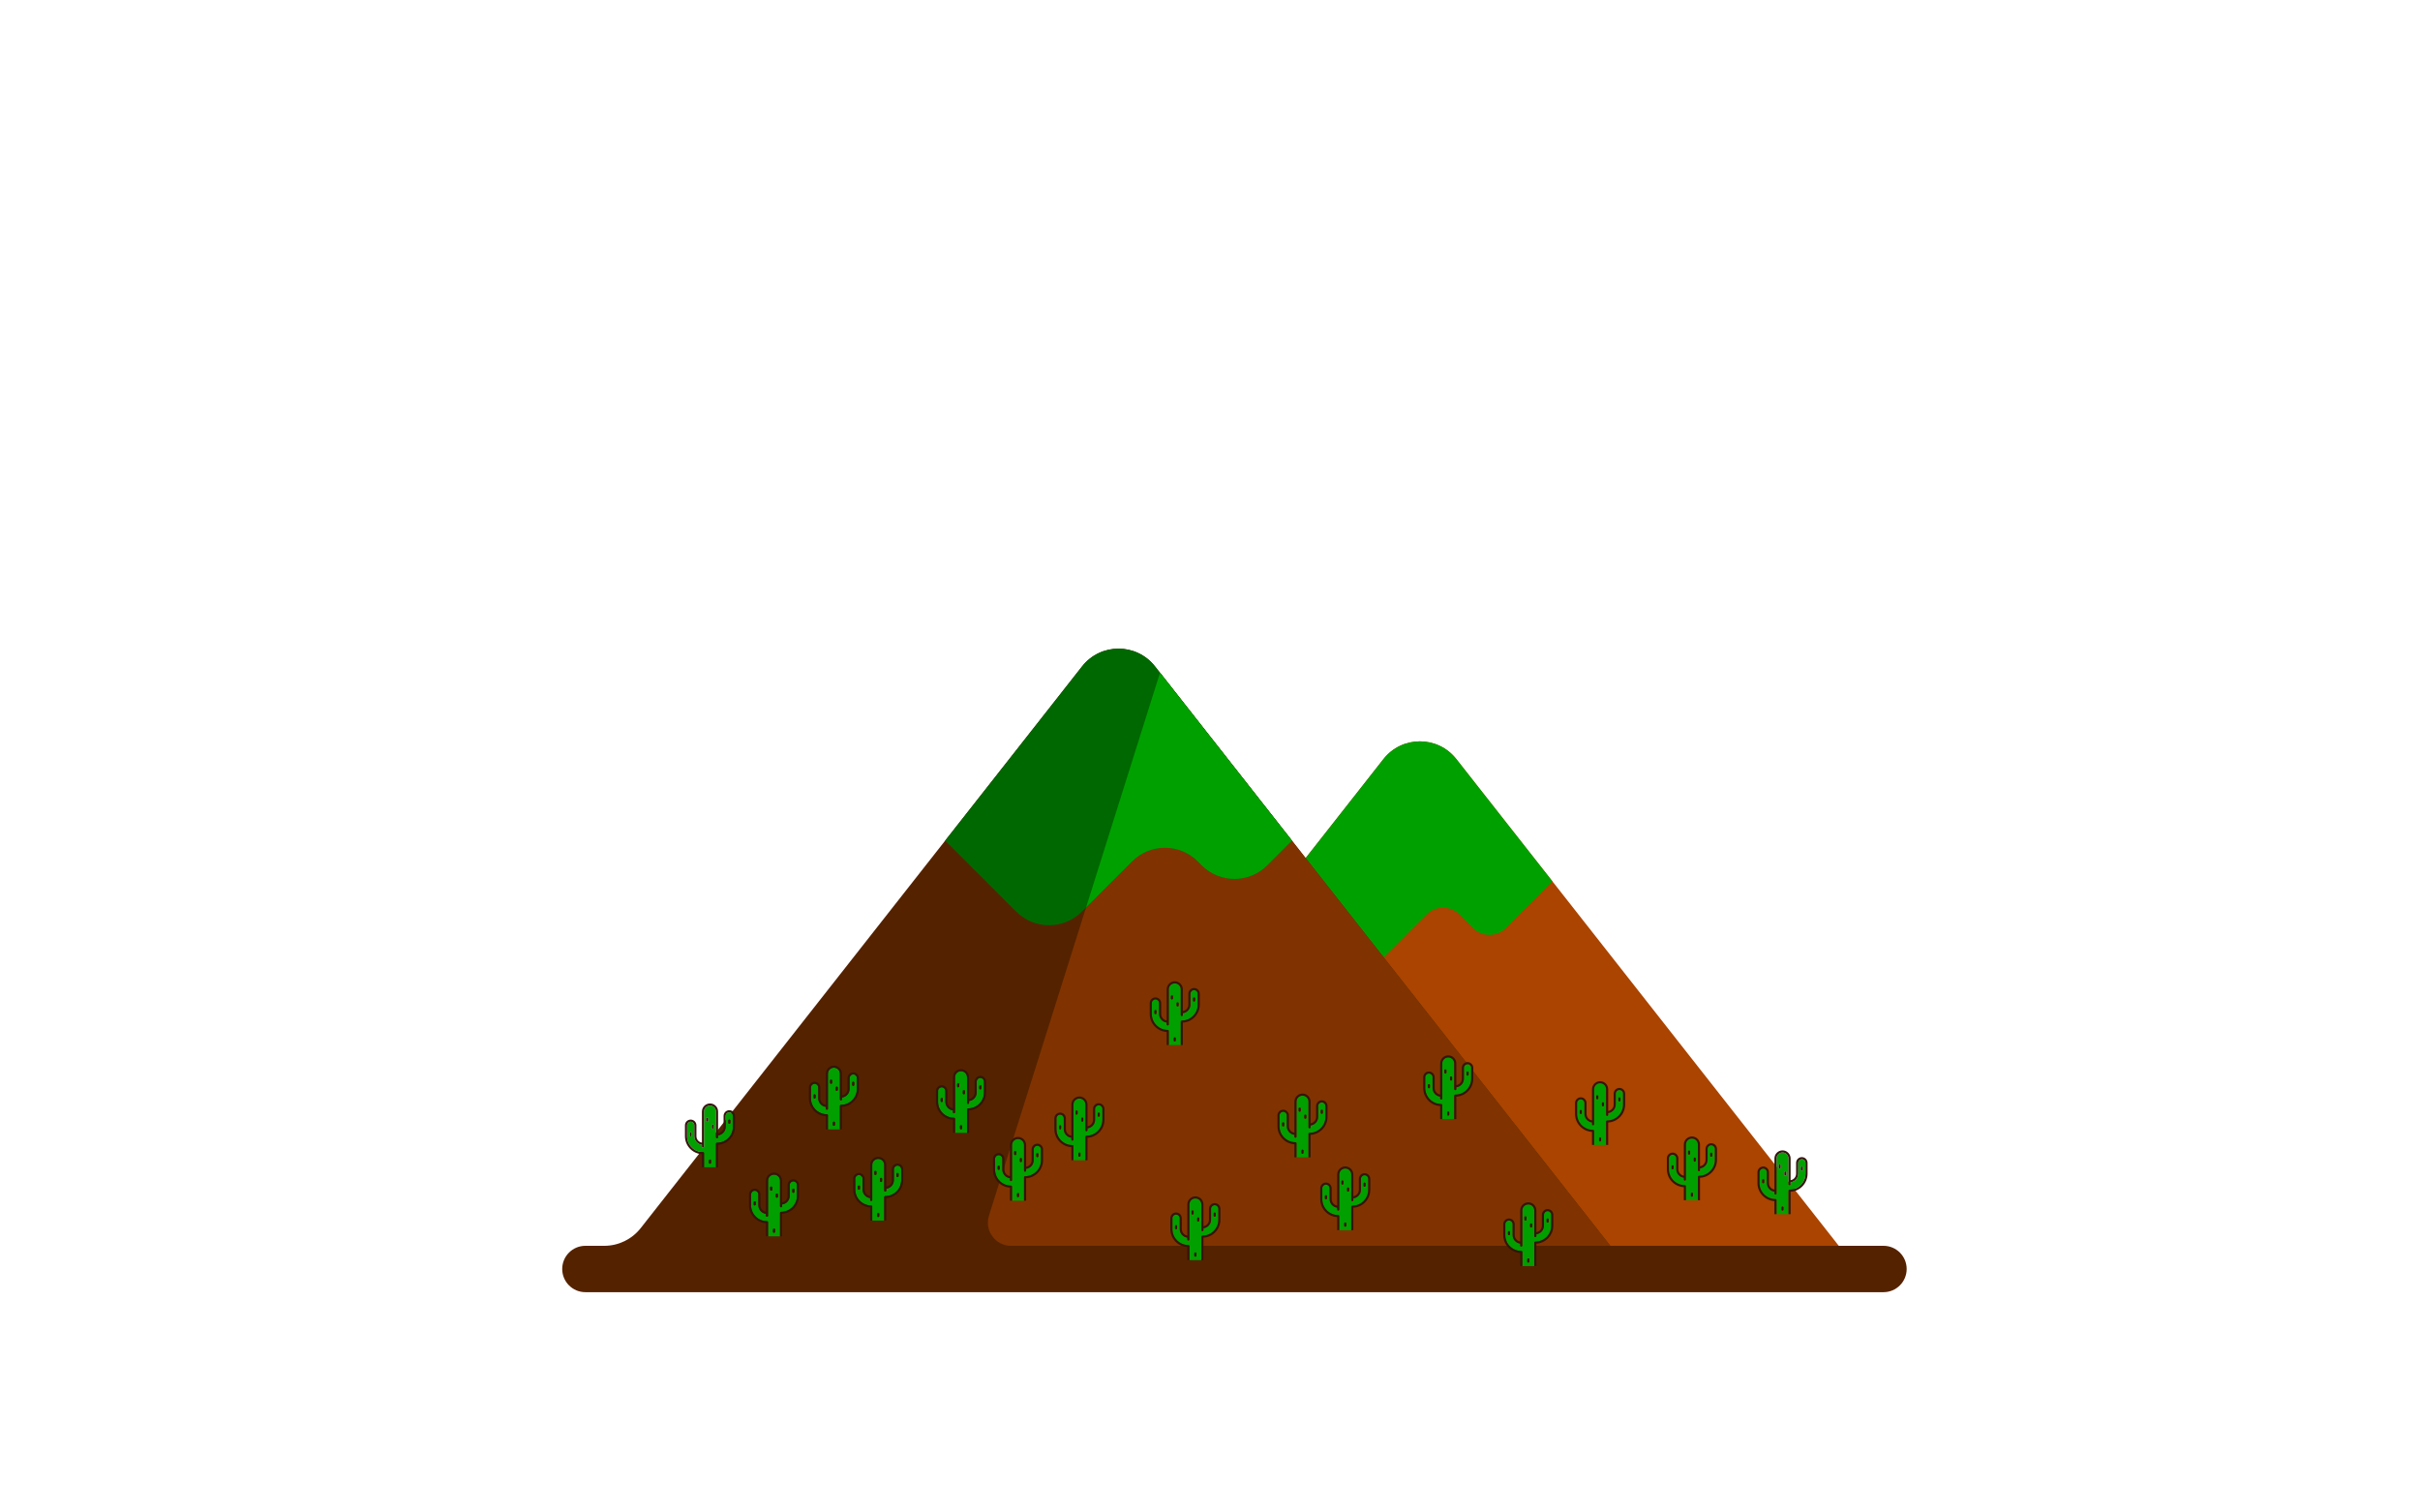 <?xml version="1.0" encoding="UTF-8" standalone="no"?>
<!-- Created with Inkscape (http://www.inkscape.org/) -->

<svg
   version="1.1"
   id="svg1"
   width="1440"
   height="900"
   viewBox="0 0 1440 900"
   sodipodi:docname="banner.svg"
   xml:space="preserve"
   inkscape:version="1.3.2 (091e20e, 2023-11-25, custom)"
   xmlns:inkscape="http://www.inkscape.org/namespaces/inkscape"
   xmlns:sodipodi="http://sodipodi.sourceforge.net/DTD/sodipodi-0.dtd"
   xmlns="http://www.w3.org/2000/svg"
   xmlns:svg="http://www.w3.org/2000/svg"><defs
     id="defs1">
	
	
	
	
	
	
	
</defs><sodipodi:namedview
     id="namedview1"
     pagecolor="#505050"
     bordercolor="#eeeeee"
     borderopacity="1"
     inkscape:showpageshadow="0"
     inkscape:pageopacity="0"
     inkscape:pagecheckerboard="0"
     inkscape:deskcolor="#505050"
     inkscape:zoom="0.77781746"
     inkscape:cx="754.67578"
     inkscape:cy="680.75098"
     inkscape:window-width="1366"
     inkscape:window-height="745"
     inkscape:window-x="-8"
     inkscape:window-y="-8"
     inkscape:window-maximized="1"
     inkscape:current-layer="layer2" /><g
     inkscape:groupmode="layer"
     inkscape:label="Image"
     id="g1" /><g
     inkscape:groupmode="layer"
     id="layer1"
     inkscape:label="mountains"><path
       style="fill:#aa4400;stroke-width:1.562"
       d="M 1104.988,755.109 866.582,451.681 c -11.045,-14.056 -32.337,-14.056 -43.383,0 L 584.793,755.109 Z"
       id="path2-2" /><path
       style="fill:#00a000;stroke-width:1.562;fill-opacity:1"
       d="m 782.821,610.283 66.109,-66.109 c 5.386,-5.386 14.119,-5.386 19.505,0 l 8.081,8.081 c 5.386,5.386 14.119,5.386 19.505,0 l 27.764,-27.764 -57.205,-72.806 c -11.045,-14.056 -32.337,-14.056 -43.383,0 l -73.933,94.097 z"
       id="path3-7" /><path
       style="fill:#552200;stroke-width:1.562"
       d="M 1120.751,741.317 H 958.188 L 687.271,396.509 c -11.045,-14.056 -32.337,-14.056 -43.383,0 l -262.637,334.264 c -5.23,6.656 -13.227,10.544 -21.691,10.544 h -11.222 c -7.625,0 -13.794,6.169 -13.794,13.792 0,7.623 6.169,13.794 13.794,13.794 h 772.414 c 7.623,0 13.794,-6.169 13.794,-13.794 0,-7.623 -6.17,-13.792 -13.795,-13.792 z"
       id="path4-0" /><path
       style="fill:#803300;stroke-width:1.562"
       d="m 601.627,741.317 h 356.562 L 690.254,400.306 588.473,723.378 c -2.8,8.889 3.836,17.939 13.155,17.939 z"
       id="path5-3" /><path
       style="fill:#006800;stroke-width:1.562;fill-opacity:1"
       d="m 604.695,542.5 c 10.772,10.773 28.239,10.773 39.013,0 l 29.953,-29.953 c 10.772,-10.772 28.239,-10.772 39.013,0 l 2.367,2.367 c 10.772,10.773 28.239,10.773 39.013,0 l 14.7,-14.7 -81.481,-103.702 c -11.045,-14.056 -32.337,-14.056 -43.383,0 l -81.481,103.702 z"
       id="path6-0" /><path
       style="fill:#00a000;stroke-width:1.562;fill-opacity:1"
       d="m 715.04,514.914 c 10.772,10.773 28.239,10.773 39.013,0 l 14.7,-14.7 -78.498,-99.906 -43.991,139.637 27.398,-27.397 c 10.772,-10.772 28.239,-10.772 39.013,0 z"
       id="path7-7" /></g><g
     inkscape:groupmode="layer"
     id="layer2"
     inkscape:label="cactus"><g
       id="g2"
       transform="matrix(0.049,0,0,0.049,458.388,662.047)"><path
         style="opacity:0.99;fill:#00a000;fill-opacity:1;stroke-width:1.702"
         d="m -498.156,-3.57 c -24.38,0 -44.214,19.835 -44.214,44.214 V 172.744 c 0,53.511 -40.289,97.76 -92.121,104.082 v 22.082 c 0,7.05 -5.716,12.766 -12.766,12.766 -7.05,0 -12.766,-5.716 -12.766,-12.766 V -12.674 c 0,-40.089 -32.614,-72.703 -72.703,-72.703 -40.089,0 -72.703,32.614 -72.703,72.703 V 412.865 c 0,7.05 -5.716,12.766 -12.766,12.766 -7.05,0 -12.766,-5.716 -12.766,-12.766 v -22.082 c -51.831,-6.322 -92.121,-50.572 -92.121,-104.082 V 154.602 c 0,-24.38 -19.835,-44.214 -44.214,-44.214 -24.38,0 -44.214,19.835 -44.214,44.214 v 132.099 c 0,106.594 86.72,193.314 193.314,193.314 7.05,0 12.766,5.716 12.766,12.766 V 663.559 h 145.408 V 378.824 c 0,-7.05 5.716,-12.766 12.766,-12.766 106.594,0 193.314,-86.72 193.314,-193.314 V 40.643 c 0.002,-24.38 -19.833,-44.213 -44.213,-44.213 z M -954.531,276.347 c 0,7.05 -5.716,12.766 -12.766,12.766 -7.05,0 -12.766,-5.716 -12.766,-12.766 v -25.532 c 0,-7.05 5.716,-12.766 12.766,-12.766 7.05,0 12.766,5.716 12.766,12.766 z M -754.366,97.624 c 0,7.05 -5.716,12.766 -12.766,12.766 -7.05,0 -12.766,-5.716 -12.766,-12.766 V 72.092 c 0,-7.05 5.716,-12.766 12.766,-12.766 7.05,0 12.766,5.716 12.766,12.766 z m 34.405,510.638 c 0,7.05 -5.716,12.766 -12.766,12.766 -7.05,0 -12.766,-5.716 -12.766,-12.766 v -25.532 c 0,-7.05 5.716,-12.766 12.766,-12.766 7.05,0 12.766,5.716 12.766,12.766 z m 34.405,-425.532 c 0,7.05 -5.716,12.766 -12.766,12.766 -7.05,0 -12.766,-5.716 -12.766,-12.766 v -25.532 c 0,-7.05 5.716,-12.766 12.766,-12.766 7.05,0 12.766,5.716 12.766,12.766 z m 200.165,-59.574 c 0,7.05 -5.716,12.766 -12.766,12.766 -7.05,0 -12.766,-5.716 -12.766,-12.766 V 97.624 c 0,-7.05 5.716,-12.766 12.766,-12.766 7.05,0 12.766,5.716 12.766,12.766 z"
         id="path1" /><path
         style="fill:#34150c;stroke-width:1.702"
         d="m -498.156,-29.101 c -38.458,0 -69.746,31.289 -69.746,69.746 V 172.744 c 0,39.411 -28.882,72.189 -66.589,78.315 V -12.674 c 0,-54.167 -44.068,-98.235 -98.235,-98.235 -54.167,0 -98.235,44.068 -98.235,98.235 V 365.016 c -37.707,-6.126 -66.589,-38.904 -66.589,-78.315 V 154.602 c 0,-38.458 -31.289,-69.746 -69.746,-69.746 -38.458,0 -69.746,31.287 -69.746,69.746 v 132.099 c 0,116.385 91.328,211.843 206.08,218.478 V 663.559 c 0,0 398.673,0 196.471,0 V 391.22 c 114.752,-6.635 206.08,-102.092 206.08,-218.478 V 40.643 c 0.002,-38.458 -31.287,-69.745 -69.745,-69.745 z m 44.214,201.845 c 0,106.594 -86.72,193.314 -193.314,193.314 -7.05,0 -12.766,5.716 -12.766,12.766 V 663.559 H -805.429 V 492.783 c 0,-7.05 -5.716,-12.766 -12.766,-12.766 -106.594,0 -193.314,-86.72 -193.314,-193.314 V 154.604 c 0,-24.38 19.833,-44.214 44.214,-44.214 24.38,0 44.214,19.835 44.214,44.214 v 132.099 c 0,53.511 40.289,97.76 92.121,104.082 v 22.082 c 0,7.05 5.716,12.766 12.766,12.766 7.05,0 12.766,-5.716 12.766,-12.766 V -12.674 c -0.002,-40.089 32.613,-72.703 72.701,-72.703 40.089,0 72.703,32.614 72.703,72.703 V 298.905 c 0,7.05 5.716,12.766 12.766,12.766 7.05,0 12.766,-5.716 12.766,-12.766 v -22.082 c 51.831,-6.322 92.121,-50.572 92.121,-104.082 V 40.643 c 0,-24.38 19.835,-44.214 44.214,-44.214 24.38,0 44.214,19.835 44.214,44.214 z"
         id="path2"
         sodipodi:nodetypes="ssscssscsssssccccscssssccssssssscssscssssscsssss" /><path
         style="fill:#34150c;stroke-width:1.702"
         d="m -732.726,569.964 c -7.05,0 -12.766,5.716 -12.766,12.766 v 25.532 c 0,7.05 5.716,12.766 12.766,12.766 7.05,0 12.766,-5.716 12.766,-12.766 v -25.532 c 0,-7.05 -5.716,-12.766 -12.766,-12.766 z"
         id="path3" /><path
         style="fill:#34150c;stroke-width:1.702"
         d="m -698.321,144.432 c -7.05,0 -12.766,5.716 -12.766,12.766 v 25.532 c 0,7.05 5.716,12.766 12.766,12.766 7.05,0 12.766,-5.716 12.766,-12.766 v -25.532 c 0,-7.05 -5.716,-12.766 -12.766,-12.766 z"
         id="path4" /><path
         style="fill:#34150c;stroke-width:1.702"
         d="m -767.131,59.326 c -7.05,0 -12.766,5.716 -12.766,12.766 v 25.532 c 0,7.05 5.716,12.766 12.766,12.766 7.05,0 12.766,-5.716 12.766,-12.766 V 72.092 c 0,-7.05 -5.716,-12.766 -12.766,-12.766 z"
         id="path5" /><path
         style="fill:#34150c;stroke-width:1.702"
         d="m -498.156,84.858 c -7.05,0 -12.766,5.716 -12.766,12.766 v 25.532 c 0,7.05 5.716,12.766 12.766,12.766 7.05,0 12.766,-5.716 12.766,-12.766 V 97.624 c 0,-7.05 -5.716,-12.766 -12.766,-12.766 z"
         id="path6" /><path
         style="fill:#34150c;stroke-width:1.702"
         d="m -967.297,238.049 c -7.05,0 -12.766,5.716 -12.766,12.766 v 25.532 c 0,7.05 5.716,12.766 12.766,12.766 7.05,0 12.766,-5.716 12.766,-12.766 v -25.532 c 0,-7.05 -5.716,-12.766 -12.766,-12.766 z"
         id="path7" /></g><g
       id="g2-6"
       transform="matrix(0.049,0,0,0.049,532.124,639.51)"><path
         style="opacity:0.99;fill:#00a000;fill-opacity:1;stroke-width:1.702"
         d="m -498.156,-3.57 c -24.38,0 -44.214,19.835 -44.214,44.214 V 172.744 c 0,53.511 -40.289,97.76 -92.121,104.082 v 22.082 c 0,7.05 -5.716,12.766 -12.766,12.766 -7.05,0 -12.766,-5.716 -12.766,-12.766 V -12.674 c 0,-40.089 -32.614,-72.703 -72.703,-72.703 -40.089,0 -72.703,32.614 -72.703,72.703 V 412.865 c 0,7.05 -5.716,12.766 -12.766,12.766 -7.05,0 -12.766,-5.716 -12.766,-12.766 v -22.082 c -51.831,-6.322 -92.121,-50.572 -92.121,-104.082 V 154.602 c 0,-24.38 -19.835,-44.214 -44.214,-44.214 -24.38,0 -44.214,19.835 -44.214,44.214 v 132.099 c 0,106.594 86.72,193.314 193.314,193.314 7.05,0 12.766,5.716 12.766,12.766 V 663.559 h 145.408 V 378.824 c 0,-7.05 5.716,-12.766 12.766,-12.766 106.594,0 193.314,-86.72 193.314,-193.314 V 40.643 c 0.002,-24.38 -19.833,-44.213 -44.213,-44.213 z M -954.531,276.347 c 0,7.05 -5.716,12.766 -12.766,12.766 -7.05,0 -12.766,-5.716 -12.766,-12.766 v -25.532 c 0,-7.05 5.716,-12.766 12.766,-12.766 7.05,0 12.766,5.716 12.766,12.766 z M -754.366,97.624 c 0,7.05 -5.716,12.766 -12.766,12.766 -7.05,0 -12.766,-5.716 -12.766,-12.766 V 72.092 c 0,-7.05 5.716,-12.766 12.766,-12.766 7.05,0 12.766,5.716 12.766,12.766 z m 34.405,510.638 c 0,7.05 -5.716,12.766 -12.766,12.766 -7.05,0 -12.766,-5.716 -12.766,-12.766 v -25.532 c 0,-7.05 5.716,-12.766 12.766,-12.766 7.05,0 12.766,5.716 12.766,12.766 z m 34.405,-425.532 c 0,7.05 -5.716,12.766 -12.766,12.766 -7.05,0 -12.766,-5.716 -12.766,-12.766 v -25.532 c 0,-7.05 5.716,-12.766 12.766,-12.766 7.05,0 12.766,5.716 12.766,12.766 z m 200.165,-59.574 c 0,7.05 -5.716,12.766 -12.766,12.766 -7.05,0 -12.766,-5.716 -12.766,-12.766 V 97.624 c 0,-7.05 5.716,-12.766 12.766,-12.766 7.05,0 12.766,5.716 12.766,12.766 z"
         id="path1-5" /><path
         style="fill:#34150c;stroke-width:1.702"
         d="m -498.156,-29.101 c -38.458,0 -69.746,31.289 -69.746,69.746 V 172.744 c 0,39.411 -28.882,72.189 -66.589,78.315 V -12.674 c 0,-54.167 -44.068,-98.235 -98.235,-98.235 -54.167,0 -98.235,44.068 -98.235,98.235 V 365.016 c -37.707,-6.126 -66.589,-38.904 -66.589,-78.315 V 154.602 c 0,-38.458 -31.289,-69.746 -69.746,-69.746 -38.458,0 -69.746,31.287 -69.746,69.746 v 132.099 c 0,116.385 91.328,211.843 206.08,218.478 V 663.559 c 0,0 398.673,0 196.471,0 V 391.22 c 114.752,-6.635 206.08,-102.092 206.08,-218.478 V 40.643 c 0.002,-38.458 -31.287,-69.745 -69.745,-69.745 z m 44.214,201.845 c 0,106.594 -86.72,193.314 -193.314,193.314 -7.05,0 -12.766,5.716 -12.766,12.766 V 663.559 H -805.429 V 492.783 c 0,-7.05 -5.716,-12.766 -12.766,-12.766 -106.594,0 -193.314,-86.72 -193.314,-193.314 V 154.604 c 0,-24.38 19.833,-44.214 44.214,-44.214 24.38,0 44.214,19.835 44.214,44.214 v 132.099 c 0,53.511 40.289,97.76 92.121,104.082 v 22.082 c 0,7.05 5.716,12.766 12.766,12.766 7.05,0 12.766,-5.716 12.766,-12.766 V -12.674 c -0.002,-40.089 32.613,-72.703 72.701,-72.703 40.089,0 72.703,32.614 72.703,72.703 V 298.905 c 0,7.05 5.716,12.766 12.766,12.766 7.05,0 12.766,-5.716 12.766,-12.766 v -22.082 c 51.831,-6.322 92.121,-50.572 92.121,-104.082 V 40.643 c 0,-24.38 19.835,-44.214 44.214,-44.214 24.38,0 44.214,19.835 44.214,44.214 z"
         id="path2-4"
         sodipodi:nodetypes="ssscssscsssssccccscssssccssssssscssscssssscsssss" /><path
         style="fill:#34150c;stroke-width:1.702"
         d="m -732.726,569.964 c -7.05,0 -12.766,5.716 -12.766,12.766 v 25.532 c 0,7.05 5.716,12.766 12.766,12.766 7.05,0 12.766,-5.716 12.766,-12.766 v -25.532 c 0,-7.05 -5.716,-12.766 -12.766,-12.766 z"
         id="path3-0" /><path
         style="fill:#34150c;stroke-width:1.702"
         d="m -698.321,144.432 c -7.05,0 -12.766,5.716 -12.766,12.766 v 25.532 c 0,7.05 5.716,12.766 12.766,12.766 7.05,0 12.766,-5.716 12.766,-12.766 v -25.532 c 0,-7.05 -5.716,-12.766 -12.766,-12.766 z"
         id="path4-01" /><path
         style="fill:#34150c;stroke-width:1.702"
         d="m -767.131,59.326 c -7.05,0 -12.766,5.716 -12.766,12.766 v 25.532 c 0,7.05 5.716,12.766 12.766,12.766 7.05,0 12.766,-5.716 12.766,-12.766 V 72.092 c 0,-7.05 -5.716,-12.766 -12.766,-12.766 z"
         id="path5-8" /><path
         style="fill:#34150c;stroke-width:1.702"
         d="m -498.156,84.858 c -7.05,0 -12.766,5.716 -12.766,12.766 v 25.532 c 0,7.05 5.716,12.766 12.766,12.766 7.05,0 12.766,-5.716 12.766,-12.766 V 97.624 c 0,-7.05 -5.716,-12.766 -12.766,-12.766 z"
         id="path6-1" /><path
         style="fill:#34150c;stroke-width:1.702"
         d="m -967.297,238.049 c -7.05,0 -12.766,5.716 -12.766,12.766 v 25.532 c 0,7.05 5.716,12.766 12.766,12.766 7.05,0 12.766,-5.716 12.766,-12.766 v -25.532 c 0,-7.05 -5.716,-12.766 -12.766,-12.766 z"
         id="path7-2" /></g><g
       id="g2-61"
       transform="matrix(0.049,0,0,0.049,496.488,703.146)"><path
         style="opacity:0.99;fill:#00a000;fill-opacity:1;stroke-width:1.702"
         d="m -498.156,-3.57 c -24.38,0 -44.214,19.835 -44.214,44.214 V 172.744 c 0,53.511 -40.289,97.76 -92.121,104.082 v 22.082 c 0,7.05 -5.716,12.766 -12.766,12.766 -7.05,0 -12.766,-5.716 -12.766,-12.766 V -12.674 c 0,-40.089 -32.614,-72.703 -72.703,-72.703 -40.089,0 -72.703,32.614 -72.703,72.703 V 412.865 c 0,7.05 -5.716,12.766 -12.766,12.766 -7.05,0 -12.766,-5.716 -12.766,-12.766 v -22.082 c -51.831,-6.322 -92.121,-50.572 -92.121,-104.082 V 154.602 c 0,-24.38 -19.835,-44.214 -44.214,-44.214 -24.38,0 -44.214,19.835 -44.214,44.214 v 132.099 c 0,106.594 86.72,193.314 193.314,193.314 7.05,0 12.766,5.716 12.766,12.766 V 663.559 h 145.408 V 378.824 c 0,-7.05 5.716,-12.766 12.766,-12.766 106.594,0 193.314,-86.72 193.314,-193.314 V 40.643 c 0.002,-24.38 -19.833,-44.213 -44.213,-44.213 z M -954.531,276.347 c 0,7.05 -5.716,12.766 -12.766,12.766 -7.05,0 -12.766,-5.716 -12.766,-12.766 v -25.532 c 0,-7.05 5.716,-12.766 12.766,-12.766 7.05,0 12.766,5.716 12.766,12.766 z M -754.366,97.624 c 0,7.05 -5.716,12.766 -12.766,12.766 -7.05,0 -12.766,-5.716 -12.766,-12.766 V 72.092 c 0,-7.05 5.716,-12.766 12.766,-12.766 7.05,0 12.766,5.716 12.766,12.766 z m 34.405,510.638 c 0,7.05 -5.716,12.766 -12.766,12.766 -7.05,0 -12.766,-5.716 -12.766,-12.766 v -25.532 c 0,-7.05 5.716,-12.766 12.766,-12.766 7.05,0 12.766,5.716 12.766,12.766 z m 34.405,-425.532 c 0,7.05 -5.716,12.766 -12.766,12.766 -7.05,0 -12.766,-5.716 -12.766,-12.766 v -25.532 c 0,-7.05 5.716,-12.766 12.766,-12.766 7.05,0 12.766,5.716 12.766,12.766 z m 200.165,-59.574 c 0,7.05 -5.716,12.766 -12.766,12.766 -7.05,0 -12.766,-5.716 -12.766,-12.766 V 97.624 c 0,-7.05 5.716,-12.766 12.766,-12.766 7.05,0 12.766,5.716 12.766,12.766 z"
         id="path1-2" /><path
         style="fill:#34150c;stroke-width:1.702"
         d="m -498.156,-29.101 c -38.458,0 -69.746,31.289 -69.746,69.746 V 172.744 c 0,39.411 -28.882,72.189 -66.589,78.315 V -12.674 c 0,-54.167 -44.068,-98.235 -98.235,-98.235 -54.167,0 -98.235,44.068 -98.235,98.235 V 365.016 c -37.707,-6.126 -66.589,-38.904 -66.589,-78.315 V 154.602 c 0,-38.458 -31.289,-69.746 -69.746,-69.746 -38.458,0 -69.746,31.287 -69.746,69.746 v 132.099 c 0,116.385 91.328,211.843 206.08,218.478 V 663.559 c 0,0 398.673,0 196.471,0 V 391.22 c 114.752,-6.635 206.08,-102.092 206.08,-218.478 V 40.643 c 0.002,-38.458 -31.287,-69.745 -69.745,-69.745 z m 44.214,201.845 c 0,106.594 -86.72,193.314 -193.314,193.314 -7.05,0 -12.766,5.716 -12.766,12.766 V 663.559 H -805.429 V 492.783 c 0,-7.05 -5.716,-12.766 -12.766,-12.766 -106.594,0 -193.314,-86.72 -193.314,-193.314 V 154.604 c 0,-24.38 19.833,-44.214 44.214,-44.214 24.38,0 44.214,19.835 44.214,44.214 v 132.099 c 0,53.511 40.289,97.76 92.121,104.082 v 22.082 c 0,7.05 5.716,12.766 12.766,12.766 7.05,0 12.766,-5.716 12.766,-12.766 V -12.674 c -0.002,-40.089 32.613,-72.703 72.701,-72.703 40.089,0 72.703,32.614 72.703,72.703 V 298.905 c 0,7.05 5.716,12.766 12.766,12.766 7.05,0 12.766,-5.716 12.766,-12.766 v -22.082 c 51.831,-6.322 92.121,-50.572 92.121,-104.082 V 40.643 c 0,-24.38 19.835,-44.214 44.214,-44.214 24.38,0 44.214,19.835 44.214,44.214 z"
         id="path2-5"
         sodipodi:nodetypes="ssscssscsssssccccscssssccssssssscssscssssscsssss" /><path
         style="fill:#34150c;stroke-width:1.702"
         d="m -732.726,569.964 c -7.05,0 -12.766,5.716 -12.766,12.766 v 25.532 c 0,7.05 5.716,12.766 12.766,12.766 7.05,0 12.766,-5.716 12.766,-12.766 v -25.532 c 0,-7.05 -5.716,-12.766 -12.766,-12.766 z"
         id="path3-2" /><path
         style="fill:#34150c;stroke-width:1.702"
         d="m -698.321,144.432 c -7.05,0 -12.766,5.716 -12.766,12.766 v 25.532 c 0,7.05 5.716,12.766 12.766,12.766 7.05,0 12.766,-5.716 12.766,-12.766 v -25.532 c 0,-7.05 -5.716,-12.766 -12.766,-12.766 z"
         id="path4-5" /><path
         style="fill:#34150c;stroke-width:1.702"
         d="m -767.131,59.326 c -7.05,0 -12.766,5.716 -12.766,12.766 v 25.532 c 0,7.05 5.716,12.766 12.766,12.766 7.05,0 12.766,-5.716 12.766,-12.766 V 72.092 c 0,-7.05 -5.716,-12.766 -12.766,-12.766 z"
         id="path5-2" /><path
         style="fill:#34150c;stroke-width:1.702"
         d="m -498.156,84.858 c -7.05,0 -12.766,5.716 -12.766,12.766 v 25.532 c 0,7.05 5.716,12.766 12.766,12.766 7.05,0 12.766,-5.716 12.766,-12.766 V 97.624 c 0,-7.05 -5.716,-12.766 -12.766,-12.766 z"
         id="path6-08" /><path
         style="fill:#34150c;stroke-width:1.702"
         d="m -967.297,238.049 c -7.05,0 -12.766,5.716 -12.766,12.766 v 25.532 c 0,7.05 5.716,12.766 12.766,12.766 7.05,0 12.766,-5.716 12.766,-12.766 v -25.532 c 0,-7.05 -5.716,-12.766 -12.766,-12.766 z"
         id="path7-6" /></g><g
       id="g2-2"
       transform="matrix(0.049,0,0,0.049,558.488,693.783)"><path
         style="opacity:0.99;fill:#00a000;fill-opacity:1;stroke-width:1.702"
         d="m -498.156,-3.57 c -24.38,0 -44.214,19.835 -44.214,44.214 V 172.744 c 0,53.511 -40.289,97.76 -92.121,104.082 v 22.082 c 0,7.05 -5.716,12.766 -12.766,12.766 -7.05,0 -12.766,-5.716 -12.766,-12.766 V -12.674 c 0,-40.089 -32.614,-72.703 -72.703,-72.703 -40.089,0 -72.703,32.614 -72.703,72.703 V 412.865 c 0,7.05 -5.716,12.766 -12.766,12.766 -7.05,0 -12.766,-5.716 -12.766,-12.766 v -22.082 c -51.831,-6.322 -92.121,-50.572 -92.121,-104.082 V 154.602 c 0,-24.38 -19.835,-44.214 -44.214,-44.214 -24.38,0 -44.214,19.835 -44.214,44.214 v 132.099 c 0,106.594 86.72,193.314 193.314,193.314 7.05,0 12.766,5.716 12.766,12.766 V 663.559 h 145.408 V 378.824 c 0,-7.05 5.716,-12.766 12.766,-12.766 106.594,0 193.314,-86.72 193.314,-193.314 V 40.643 c 0.002,-24.38 -19.833,-44.213 -44.213,-44.213 z M -954.531,276.347 c 0,7.05 -5.716,12.766 -12.766,12.766 -7.05,0 -12.766,-5.716 -12.766,-12.766 v -25.532 c 0,-7.05 5.716,-12.766 12.766,-12.766 7.05,0 12.766,5.716 12.766,12.766 z M -754.366,97.624 c 0,7.05 -5.716,12.766 -12.766,12.766 -7.05,0 -12.766,-5.716 -12.766,-12.766 V 72.092 c 0,-7.05 5.716,-12.766 12.766,-12.766 7.05,0 12.766,5.716 12.766,12.766 z m 34.405,510.638 c 0,7.05 -5.716,12.766 -12.766,12.766 -7.05,0 -12.766,-5.716 -12.766,-12.766 v -25.532 c 0,-7.05 5.716,-12.766 12.766,-12.766 7.05,0 12.766,5.716 12.766,12.766 z m 34.405,-425.532 c 0,7.05 -5.716,12.766 -12.766,12.766 -7.05,0 -12.766,-5.716 -12.766,-12.766 v -25.532 c 0,-7.05 5.716,-12.766 12.766,-12.766 7.05,0 12.766,5.716 12.766,12.766 z m 200.165,-59.574 c 0,7.05 -5.716,12.766 -12.766,12.766 -7.05,0 -12.766,-5.716 -12.766,-12.766 V 97.624 c 0,-7.05 5.716,-12.766 12.766,-12.766 7.05,0 12.766,5.716 12.766,12.766 z"
         id="path1-9" /><path
         style="fill:#34150c;stroke-width:1.702"
         d="m -498.156,-29.101 c -38.458,0 -69.746,31.289 -69.746,69.746 V 172.744 c 0,39.411 -28.882,72.189 -66.589,78.315 V -12.674 c 0,-54.167 -44.068,-98.235 -98.235,-98.235 -54.167,0 -98.235,44.068 -98.235,98.235 V 365.016 c -37.707,-6.126 -66.589,-38.904 -66.589,-78.315 V 154.602 c 0,-38.458 -31.289,-69.746 -69.746,-69.746 -38.458,0 -69.746,31.287 -69.746,69.746 v 132.099 c 0,116.385 91.328,211.843 206.08,218.478 V 663.559 c 0,0 398.673,0 196.471,0 V 391.22 c 114.752,-6.635 206.08,-102.092 206.08,-218.478 V 40.643 c 0.002,-38.458 -31.287,-69.745 -69.745,-69.745 z m 44.214,201.845 c 0,106.594 -86.72,193.314 -193.314,193.314 -7.05,0 -12.766,5.716 -12.766,12.766 V 663.559 H -805.429 V 492.783 c 0,-7.05 -5.716,-12.766 -12.766,-12.766 -106.594,0 -193.314,-86.72 -193.314,-193.314 V 154.604 c 0,-24.38 19.833,-44.214 44.214,-44.214 24.38,0 44.214,19.835 44.214,44.214 v 132.099 c 0,53.511 40.289,97.76 92.121,104.082 v 22.082 c 0,7.05 5.716,12.766 12.766,12.766 7.05,0 12.766,-5.716 12.766,-12.766 V -12.674 c -0.002,-40.089 32.613,-72.703 72.701,-72.703 40.089,0 72.703,32.614 72.703,72.703 V 298.905 c 0,7.05 5.716,12.766 12.766,12.766 7.05,0 12.766,-5.716 12.766,-12.766 v -22.082 c 51.831,-6.322 92.121,-50.572 92.121,-104.082 V 40.643 c 0,-24.38 19.835,-44.214 44.214,-44.214 24.38,0 44.214,19.835 44.214,44.214 z"
         id="path2-8"
         sodipodi:nodetypes="ssscssscsssssccccscssssccssssssscssscssssscsssss" /><path
         style="fill:#34150c;stroke-width:1.702"
         d="m -732.726,569.964 c -7.05,0 -12.766,5.716 -12.766,12.766 v 25.532 c 0,7.05 5.716,12.766 12.766,12.766 7.05,0 12.766,-5.716 12.766,-12.766 v -25.532 c 0,-7.05 -5.716,-12.766 -12.766,-12.766 z"
         id="path3-1" /><path
         style="fill:#34150c;stroke-width:1.702"
         d="m -698.321,144.432 c -7.05,0 -12.766,5.716 -12.766,12.766 v 25.532 c 0,7.05 5.716,12.766 12.766,12.766 7.05,0 12.766,-5.716 12.766,-12.766 v -25.532 c 0,-7.05 -5.716,-12.766 -12.766,-12.766 z"
         id="path4-1" /><path
         style="fill:#34150c;stroke-width:1.702"
         d="m -767.131,59.326 c -7.05,0 -12.766,5.716 -12.766,12.766 v 25.532 c 0,7.05 5.716,12.766 12.766,12.766 7.05,0 12.766,-5.716 12.766,-12.766 V 72.092 c 0,-7.05 -5.716,-12.766 -12.766,-12.766 z"
         id="path5-5" /><path
         style="fill:#34150c;stroke-width:1.702"
         d="m -498.156,84.858 c -7.05,0 -12.766,5.716 -12.766,12.766 v 25.532 c 0,7.05 5.716,12.766 12.766,12.766 7.05,0 12.766,-5.716 12.766,-12.766 V 97.624 c 0,-7.05 -5.716,-12.766 -12.766,-12.766 z"
         id="path6-8" /><path
         style="fill:#34150c;stroke-width:1.702"
         d="m -967.297,238.049 c -7.05,0 -12.766,5.716 -12.766,12.766 v 25.532 c 0,7.05 5.716,12.766 12.766,12.766 7.05,0 12.766,-5.716 12.766,-12.766 v -25.532 c 0,-7.05 -5.716,-12.766 -12.766,-12.766 z"
         id="path7-23" /></g><g
       id="g2-7"
       transform="matrix(0.049,0,0,0.049,607.761,641.601)"><path
         style="opacity:0.99;fill:#00a000;fill-opacity:1;stroke-width:1.702"
         d="m -498.156,-3.57 c -24.38,0 -44.214,19.835 -44.214,44.214 V 172.744 c 0,53.511 -40.289,97.76 -92.121,104.082 v 22.082 c 0,7.05 -5.716,12.766 -12.766,12.766 -7.05,0 -12.766,-5.716 -12.766,-12.766 V -12.674 c 0,-40.089 -32.614,-72.703 -72.703,-72.703 -40.089,0 -72.703,32.614 -72.703,72.703 V 412.865 c 0,7.05 -5.716,12.766 -12.766,12.766 -7.05,0 -12.766,-5.716 -12.766,-12.766 v -22.082 c -51.831,-6.322 -92.121,-50.572 -92.121,-104.082 V 154.602 c 0,-24.38 -19.835,-44.214 -44.214,-44.214 -24.38,0 -44.214,19.835 -44.214,44.214 v 132.099 c 0,106.594 86.72,193.314 193.314,193.314 7.05,0 12.766,5.716 12.766,12.766 V 663.559 h 145.408 V 378.824 c 0,-7.05 5.716,-12.766 12.766,-12.766 106.594,0 193.314,-86.72 193.314,-193.314 V 40.643 c 0.002,-24.38 -19.833,-44.213 -44.213,-44.213 z M -954.531,276.347 c 0,7.05 -5.716,12.766 -12.766,12.766 -7.05,0 -12.766,-5.716 -12.766,-12.766 v -25.532 c 0,-7.05 5.716,-12.766 12.766,-12.766 7.05,0 12.766,5.716 12.766,12.766 z M -754.366,97.624 c 0,7.05 -5.716,12.766 -12.766,12.766 -7.05,0 -12.766,-5.716 -12.766,-12.766 V 72.092 c 0,-7.05 5.716,-12.766 12.766,-12.766 7.05,0 12.766,5.716 12.766,12.766 z m 34.405,510.638 c 0,7.05 -5.716,12.766 -12.766,12.766 -7.05,0 -12.766,-5.716 -12.766,-12.766 v -25.532 c 0,-7.05 5.716,-12.766 12.766,-12.766 7.05,0 12.766,5.716 12.766,12.766 z m 34.405,-425.532 c 0,7.05 -5.716,12.766 -12.766,12.766 -7.05,0 -12.766,-5.716 -12.766,-12.766 v -25.532 c 0,-7.05 5.716,-12.766 12.766,-12.766 7.05,0 12.766,5.716 12.766,12.766 z m 200.165,-59.574 c 0,7.05 -5.716,12.766 -12.766,12.766 -7.05,0 -12.766,-5.716 -12.766,-12.766 V 97.624 c 0,-7.05 5.716,-12.766 12.766,-12.766 7.05,0 12.766,5.716 12.766,12.766 z"
         id="path1-93" /><path
         style="fill:#34150c;stroke-width:1.702"
         d="m -498.156,-29.101 c -38.458,0 -69.746,31.289 -69.746,69.746 V 172.744 c 0,39.411 -28.882,72.189 -66.589,78.315 V -12.674 c 0,-54.167 -44.068,-98.235 -98.235,-98.235 -54.167,0 -98.235,44.068 -98.235,98.235 V 365.016 c -37.707,-6.126 -66.589,-38.904 -66.589,-78.315 V 154.602 c 0,-38.458 -31.289,-69.746 -69.746,-69.746 -38.458,0 -69.746,31.287 -69.746,69.746 v 132.099 c 0,116.385 91.328,211.843 206.08,218.478 V 663.559 c 0,0 398.673,0 196.471,0 V 391.22 c 114.752,-6.635 206.08,-102.092 206.08,-218.478 V 40.643 c 0.002,-38.458 -31.287,-69.745 -69.745,-69.745 z m 44.214,201.845 c 0,106.594 -86.72,193.314 -193.314,193.314 -7.05,0 -12.766,5.716 -12.766,12.766 V 663.559 H -805.429 V 492.783 c 0,-7.05 -5.716,-12.766 -12.766,-12.766 -106.594,0 -193.314,-86.72 -193.314,-193.314 V 154.604 c 0,-24.38 19.833,-44.214 44.214,-44.214 24.38,0 44.214,19.835 44.214,44.214 v 132.099 c 0,53.511 40.289,97.76 92.121,104.082 v 22.082 c 0,7.05 5.716,12.766 12.766,12.766 7.05,0 12.766,-5.716 12.766,-12.766 V -12.674 c -0.002,-40.089 32.613,-72.703 72.701,-72.703 40.089,0 72.703,32.614 72.703,72.703 V 298.905 c 0,7.05 5.716,12.766 12.766,12.766 7.05,0 12.766,-5.716 12.766,-12.766 v -22.082 c 51.831,-6.322 92.121,-50.572 92.121,-104.082 V 40.643 c 0,-24.38 19.835,-44.214 44.214,-44.214 24.38,0 44.214,19.835 44.214,44.214 z"
         id="path2-1"
         sodipodi:nodetypes="ssscssscsssssccccscssssccssssssscssscssssscsssss" /><path
         style="fill:#34150c;stroke-width:1.702"
         d="m -732.726,569.964 c -7.05,0 -12.766,5.716 -12.766,12.766 v 25.532 c 0,7.05 5.716,12.766 12.766,12.766 7.05,0 12.766,-5.716 12.766,-12.766 v -25.532 c 0,-7.05 -5.716,-12.766 -12.766,-12.766 z"
         id="path3-3" /><path
         style="fill:#34150c;stroke-width:1.702"
         d="m -698.321,144.432 c -7.05,0 -12.766,5.716 -12.766,12.766 v 25.532 c 0,7.05 5.716,12.766 12.766,12.766 7.05,0 12.766,-5.716 12.766,-12.766 v -25.532 c 0,-7.05 -5.716,-12.766 -12.766,-12.766 z"
         id="path4-4" /><path
         style="fill:#34150c;stroke-width:1.702"
         d="m -767.131,59.326 c -7.05,0 -12.766,5.716 -12.766,12.766 v 25.532 c 0,7.05 5.716,12.766 12.766,12.766 7.05,0 12.766,-5.716 12.766,-12.766 V 72.092 c 0,-7.05 -5.716,-12.766 -12.766,-12.766 z"
         id="path5-0" /><path
         style="fill:#34150c;stroke-width:1.702"
         d="m -498.156,84.858 c -7.05,0 -12.766,5.716 -12.766,12.766 v 25.532 c 0,7.05 5.716,12.766 12.766,12.766 7.05,0 12.766,-5.716 12.766,-12.766 V 97.624 c 0,-7.05 -5.716,-12.766 -12.766,-12.766 z"
         id="path6-6" /><path
         style="fill:#34150c;stroke-width:1.702"
         d="m -967.297,238.049 c -7.05,0 -12.766,5.716 -12.766,12.766 v 25.532 c 0,7.05 5.716,12.766 12.766,12.766 7.05,0 12.766,-5.716 12.766,-12.766 v -25.532 c 0,-7.05 -5.716,-12.766 -12.766,-12.766 z"
         id="path7-3" /></g><g
       id="g2-9"
       transform="matrix(0.049,0,0,0.049,678.215,657.874)"><path
         style="opacity:0.99;fill:#00a000;fill-opacity:1;stroke-width:1.702"
         d="m -498.156,-3.57 c -24.38,0 -44.214,19.835 -44.214,44.214 V 172.744 c 0,53.511 -40.289,97.76 -92.121,104.082 v 22.082 c 0,7.05 -5.716,12.766 -12.766,12.766 -7.05,0 -12.766,-5.716 -12.766,-12.766 V -12.674 c 0,-40.089 -32.614,-72.703 -72.703,-72.703 -40.089,0 -72.703,32.614 -72.703,72.703 V 412.865 c 0,7.05 -5.716,12.766 -12.766,12.766 -7.05,0 -12.766,-5.716 -12.766,-12.766 v -22.082 c -51.831,-6.322 -92.121,-50.572 -92.121,-104.082 V 154.602 c 0,-24.38 -19.835,-44.214 -44.214,-44.214 -24.38,0 -44.214,19.835 -44.214,44.214 v 132.099 c 0,106.594 86.72,193.314 193.314,193.314 7.05,0 12.766,5.716 12.766,12.766 V 663.559 h 145.408 V 378.824 c 0,-7.05 5.716,-12.766 12.766,-12.766 106.594,0 193.314,-86.72 193.314,-193.314 V 40.643 c 0.002,-24.38 -19.833,-44.213 -44.213,-44.213 z M -954.531,276.347 c 0,7.05 -5.716,12.766 -12.766,12.766 -7.05,0 -12.766,-5.716 -12.766,-12.766 v -25.532 c 0,-7.05 5.716,-12.766 12.766,-12.766 7.05,0 12.766,5.716 12.766,12.766 z M -754.366,97.624 c 0,7.05 -5.716,12.766 -12.766,12.766 -7.05,0 -12.766,-5.716 -12.766,-12.766 V 72.092 c 0,-7.05 5.716,-12.766 12.766,-12.766 7.05,0 12.766,5.716 12.766,12.766 z m 34.405,510.638 c 0,7.05 -5.716,12.766 -12.766,12.766 -7.05,0 -12.766,-5.716 -12.766,-12.766 v -25.532 c 0,-7.05 5.716,-12.766 12.766,-12.766 7.05,0 12.766,5.716 12.766,12.766 z m 34.405,-425.532 c 0,7.05 -5.716,12.766 -12.766,12.766 -7.05,0 -12.766,-5.716 -12.766,-12.766 v -25.532 c 0,-7.05 5.716,-12.766 12.766,-12.766 7.05,0 12.766,5.716 12.766,12.766 z m 200.165,-59.574 c 0,7.05 -5.716,12.766 -12.766,12.766 -7.05,0 -12.766,-5.716 -12.766,-12.766 V 97.624 c 0,-7.05 5.716,-12.766 12.766,-12.766 7.05,0 12.766,5.716 12.766,12.766 z"
         id="path1-58" /><path
         style="fill:#34150c;stroke-width:1.702"
         d="m -498.156,-29.101 c -38.458,0 -69.746,31.289 -69.746,69.746 V 172.744 c 0,39.411 -28.882,72.189 -66.589,78.315 V -12.674 c 0,-54.167 -44.068,-98.235 -98.235,-98.235 -54.167,0 -98.235,44.068 -98.235,98.235 V 365.016 c -37.707,-6.126 -66.589,-38.904 -66.589,-78.315 V 154.602 c 0,-38.458 -31.289,-69.746 -69.746,-69.746 -38.458,0 -69.746,31.287 -69.746,69.746 v 132.099 c 0,116.385 91.328,211.843 206.08,218.478 V 663.559 c 0,0 398.673,0 196.471,0 V 391.22 c 114.752,-6.635 206.08,-102.092 206.08,-218.478 V 40.643 c 0.002,-38.458 -31.287,-69.745 -69.745,-69.745 z m 44.214,201.845 c 0,106.594 -86.72,193.314 -193.314,193.314 -7.05,0 -12.766,5.716 -12.766,12.766 V 663.559 H -805.429 V 492.783 c 0,-7.05 -5.716,-12.766 -12.766,-12.766 -106.594,0 -193.314,-86.72 -193.314,-193.314 V 154.604 c 0,-24.38 19.833,-44.214 44.214,-44.214 24.38,0 44.214,19.835 44.214,44.214 v 132.099 c 0,53.511 40.289,97.76 92.121,104.082 v 22.082 c 0,7.05 5.716,12.766 12.766,12.766 7.05,0 12.766,-5.716 12.766,-12.766 V -12.674 c -0.002,-40.089 32.613,-72.703 72.701,-72.703 40.089,0 72.703,32.614 72.703,72.703 V 298.905 c 0,7.05 5.716,12.766 12.766,12.766 7.05,0 12.766,-5.716 12.766,-12.766 v -22.082 c 51.831,-6.322 92.121,-50.572 92.121,-104.082 V 40.643 c 0,-24.38 19.835,-44.214 44.214,-44.214 24.38,0 44.214,19.835 44.214,44.214 z"
         id="path2-48"
         sodipodi:nodetypes="ssscssscsssssccccscssssccssssssscssscssssscsssss" /><path
         style="fill:#34150c;stroke-width:1.702"
         d="m -732.726,569.964 c -7.05,0 -12.766,5.716 -12.766,12.766 v 25.532 c 0,7.05 5.716,12.766 12.766,12.766 7.05,0 12.766,-5.716 12.766,-12.766 v -25.532 c 0,-7.05 -5.716,-12.766 -12.766,-12.766 z"
         id="path3-70" /><path
         style="fill:#34150c;stroke-width:1.702"
         d="m -698.321,144.432 c -7.05,0 -12.766,5.716 -12.766,12.766 v 25.532 c 0,7.05 5.716,12.766 12.766,12.766 7.05,0 12.766,-5.716 12.766,-12.766 v -25.532 c 0,-7.05 -5.716,-12.766 -12.766,-12.766 z"
         id="path4-8" /><path
         style="fill:#34150c;stroke-width:1.702"
         d="m -767.131,59.326 c -7.05,0 -12.766,5.716 -12.766,12.766 v 25.532 c 0,7.05 5.716,12.766 12.766,12.766 7.05,0 12.766,-5.716 12.766,-12.766 V 72.092 c 0,-7.05 -5.716,-12.766 -12.766,-12.766 z"
         id="path5-7" /><path
         style="fill:#34150c;stroke-width:1.702"
         d="m -498.156,84.858 c -7.05,0 -12.766,5.716 -12.766,12.766 v 25.532 c 0,7.05 5.716,12.766 12.766,12.766 7.05,0 12.766,-5.716 12.766,-12.766 V 97.624 c 0,-7.05 -5.716,-12.766 -12.766,-12.766 z"
         id="path6-69" /><path
         style="fill:#34150c;stroke-width:1.702"
         d="m -967.297,238.049 c -7.05,0 -12.766,5.716 -12.766,12.766 v 25.532 c 0,7.05 5.716,12.766 12.766,12.766 7.05,0 12.766,-5.716 12.766,-12.766 v -25.532 c 0,-7.05 -5.716,-12.766 -12.766,-12.766 z"
         id="path7-5" /></g><g
       id="g2-90"
       transform="matrix(0.049,0,0,0.049,641.67,681.964)"><path
         style="opacity:0.99;fill:#00a000;fill-opacity:1;stroke-width:1.702"
         d="m -498.156,-3.57 c -24.38,0 -44.214,19.835 -44.214,44.214 V 172.744 c 0,53.511 -40.289,97.76 -92.121,104.082 v 22.082 c 0,7.05 -5.716,12.766 -12.766,12.766 -7.05,0 -12.766,-5.716 -12.766,-12.766 V -12.674 c 0,-40.089 -32.614,-72.703 -72.703,-72.703 -40.089,0 -72.703,32.614 -72.703,72.703 V 412.865 c 0,7.05 -5.716,12.766 -12.766,12.766 -7.05,0 -12.766,-5.716 -12.766,-12.766 v -22.082 c -51.831,-6.322 -92.121,-50.572 -92.121,-104.082 V 154.602 c 0,-24.38 -19.835,-44.214 -44.214,-44.214 -24.38,0 -44.214,19.835 -44.214,44.214 v 132.099 c 0,106.594 86.72,193.314 193.314,193.314 7.05,0 12.766,5.716 12.766,12.766 V 663.559 h 145.408 V 378.824 c 0,-7.05 5.716,-12.766 12.766,-12.766 106.594,0 193.314,-86.72 193.314,-193.314 V 40.643 c 0.002,-24.38 -19.833,-44.213 -44.213,-44.213 z M -954.531,276.347 c 0,7.05 -5.716,12.766 -12.766,12.766 -7.05,0 -12.766,-5.716 -12.766,-12.766 v -25.532 c 0,-7.05 5.716,-12.766 12.766,-12.766 7.05,0 12.766,5.716 12.766,12.766 z M -754.366,97.624 c 0,7.05 -5.716,12.766 -12.766,12.766 -7.05,0 -12.766,-5.716 -12.766,-12.766 V 72.092 c 0,-7.05 5.716,-12.766 12.766,-12.766 7.05,0 12.766,5.716 12.766,12.766 z m 34.405,510.638 c 0,7.05 -5.716,12.766 -12.766,12.766 -7.05,0 -12.766,-5.716 -12.766,-12.766 v -25.532 c 0,-7.05 5.716,-12.766 12.766,-12.766 7.05,0 12.766,5.716 12.766,12.766 z m 34.405,-425.532 c 0,7.05 -5.716,12.766 -12.766,12.766 -7.05,0 -12.766,-5.716 -12.766,-12.766 v -25.532 c 0,-7.05 5.716,-12.766 12.766,-12.766 7.05,0 12.766,5.716 12.766,12.766 z m 200.165,-59.574 c 0,7.05 -5.716,12.766 -12.766,12.766 -7.05,0 -12.766,-5.716 -12.766,-12.766 V 97.624 c 0,-7.05 5.716,-12.766 12.766,-12.766 7.05,0 12.766,5.716 12.766,12.766 z"
         id="path1-3" /><path
         style="fill:#34150c;stroke-width:1.702"
         d="m -498.156,-29.101 c -38.458,0 -69.746,31.289 -69.746,69.746 V 172.744 c 0,39.411 -28.882,72.189 -66.589,78.315 V -12.674 c 0,-54.167 -44.068,-98.235 -98.235,-98.235 -54.167,0 -98.235,44.068 -98.235,98.235 V 365.016 c -37.707,-6.126 -66.589,-38.904 -66.589,-78.315 V 154.602 c 0,-38.458 -31.289,-69.746 -69.746,-69.746 -38.458,0 -69.746,31.287 -69.746,69.746 v 132.099 c 0,116.385 91.328,211.843 206.08,218.478 V 663.559 c 0,0 398.673,0 196.471,0 V 391.22 c 114.752,-6.635 206.08,-102.092 206.08,-218.478 V 40.643 c 0.002,-38.458 -31.287,-69.745 -69.745,-69.745 z m 44.214,201.845 c 0,106.594 -86.72,193.314 -193.314,193.314 -7.05,0 -12.766,5.716 -12.766,12.766 V 663.559 H -805.429 V 492.783 c 0,-7.05 -5.716,-12.766 -12.766,-12.766 -106.594,0 -193.314,-86.72 -193.314,-193.314 V 154.604 c 0,-24.38 19.833,-44.214 44.214,-44.214 24.38,0 44.214,19.835 44.214,44.214 v 132.099 c 0,53.511 40.289,97.76 92.121,104.082 v 22.082 c 0,7.05 5.716,12.766 12.766,12.766 7.05,0 12.766,-5.716 12.766,-12.766 V -12.674 c -0.002,-40.089 32.613,-72.703 72.701,-72.703 40.089,0 72.703,32.614 72.703,72.703 V 298.905 c 0,7.05 5.716,12.766 12.766,12.766 7.05,0 12.766,-5.716 12.766,-12.766 v -22.082 c 51.831,-6.322 92.121,-50.572 92.121,-104.082 V 40.643 c 0,-24.38 19.835,-44.214 44.214,-44.214 24.38,0 44.214,19.835 44.214,44.214 z"
         id="path2-46"
         sodipodi:nodetypes="ssscssscsssssccccscssssccssssssscssscssssscsssss" /><path
         style="fill:#34150c;stroke-width:1.702"
         d="m -732.726,569.964 c -7.05,0 -12.766,5.716 -12.766,12.766 v 25.532 c 0,7.05 5.716,12.766 12.766,12.766 7.05,0 12.766,-5.716 12.766,-12.766 v -25.532 c 0,-7.05 -5.716,-12.766 -12.766,-12.766 z"
         id="path3-32" /><path
         style="fill:#34150c;stroke-width:1.702"
         d="m -698.321,144.432 c -7.05,0 -12.766,5.716 -12.766,12.766 v 25.532 c 0,7.05 5.716,12.766 12.766,12.766 7.05,0 12.766,-5.716 12.766,-12.766 v -25.532 c 0,-7.05 -5.716,-12.766 -12.766,-12.766 z"
         id="path4-12" /><path
         style="fill:#34150c;stroke-width:1.702"
         d="m -767.131,59.326 c -7.05,0 -12.766,5.716 -12.766,12.766 v 25.532 c 0,7.05 5.716,12.766 12.766,12.766 7.05,0 12.766,-5.716 12.766,-12.766 V 72.092 c 0,-7.05 -5.716,-12.766 -12.766,-12.766 z"
         id="path5-27" /><path
         style="fill:#34150c;stroke-width:1.702"
         d="m -498.156,84.858 c -7.05,0 -12.766,5.716 -12.766,12.766 v 25.532 c 0,7.05 5.716,12.766 12.766,12.766 7.05,0 12.766,-5.716 12.766,-12.766 V 97.624 c 0,-7.05 -5.716,-12.766 -12.766,-12.766 z"
         id="path6-11" /><path
         style="fill:#34150c;stroke-width:1.702"
         d="m -967.297,238.049 c -7.05,0 -12.766,5.716 -12.766,12.766 v 25.532 c 0,7.05 5.716,12.766 12.766,12.766 7.05,0 12.766,-5.716 12.766,-12.766 v -25.532 c 0,-7.05 -5.716,-12.766 -12.766,-12.766 z"
         id="path7-8" /></g><g
       id="g2-4"
       transform="matrix(0.049,0,0,0.049,734.943,589.328)"><path
         style="opacity:0.99;fill:#00a000;fill-opacity:1;stroke-width:1.702"
         d="m -498.156,-3.57 c -24.38,0 -44.214,19.835 -44.214,44.214 V 172.744 c 0,53.511 -40.289,97.76 -92.121,104.082 v 22.082 c 0,7.05 -5.716,12.766 -12.766,12.766 -7.05,0 -12.766,-5.716 -12.766,-12.766 V -12.674 c 0,-40.089 -32.614,-72.703 -72.703,-72.703 -40.089,0 -72.703,32.614 -72.703,72.703 V 412.865 c 0,7.05 -5.716,12.766 -12.766,12.766 -7.05,0 -12.766,-5.716 -12.766,-12.766 v -22.082 c -51.831,-6.322 -92.121,-50.572 -92.121,-104.082 V 154.602 c 0,-24.38 -19.835,-44.214 -44.214,-44.214 -24.38,0 -44.214,19.835 -44.214,44.214 v 132.099 c 0,106.594 86.72,193.314 193.314,193.314 7.05,0 12.766,5.716 12.766,12.766 V 663.559 h 145.408 V 378.824 c 0,-7.05 5.716,-12.766 12.766,-12.766 106.594,0 193.314,-86.72 193.314,-193.314 V 40.643 c 0.002,-24.38 -19.833,-44.213 -44.213,-44.213 z M -954.531,276.347 c 0,7.05 -5.716,12.766 -12.766,12.766 -7.05,0 -12.766,-5.716 -12.766,-12.766 v -25.532 c 0,-7.05 5.716,-12.766 12.766,-12.766 7.05,0 12.766,5.716 12.766,12.766 z M -754.366,97.624 c 0,7.05 -5.716,12.766 -12.766,12.766 -7.05,0 -12.766,-5.716 -12.766,-12.766 V 72.092 c 0,-7.05 5.716,-12.766 12.766,-12.766 7.05,0 12.766,5.716 12.766,12.766 z m 34.405,510.638 c 0,7.05 -5.716,12.766 -12.766,12.766 -7.05,0 -12.766,-5.716 -12.766,-12.766 v -25.532 c 0,-7.05 5.716,-12.766 12.766,-12.766 7.05,0 12.766,5.716 12.766,12.766 z m 34.405,-425.532 c 0,7.05 -5.716,12.766 -12.766,12.766 -7.05,0 -12.766,-5.716 -12.766,-12.766 v -25.532 c 0,-7.05 5.716,-12.766 12.766,-12.766 7.05,0 12.766,5.716 12.766,12.766 z m 200.165,-59.574 c 0,7.05 -5.716,12.766 -12.766,12.766 -7.05,0 -12.766,-5.716 -12.766,-12.766 V 97.624 c 0,-7.05 5.716,-12.766 12.766,-12.766 7.05,0 12.766,5.716 12.766,12.766 z"
         id="path1-6" /><path
         style="fill:#34150c;stroke-width:1.702"
         d="m -498.156,-29.101 c -38.458,0 -69.746,31.289 -69.746,69.746 V 172.744 c 0,39.411 -28.882,72.189 -66.589,78.315 V -12.674 c 0,-54.167 -44.068,-98.235 -98.235,-98.235 -54.167,0 -98.235,44.068 -98.235,98.235 V 365.016 c -37.707,-6.126 -66.589,-38.904 -66.589,-78.315 V 154.602 c 0,-38.458 -31.289,-69.746 -69.746,-69.746 -38.458,0 -69.746,31.287 -69.746,69.746 v 132.099 c 0,116.385 91.328,211.843 206.08,218.478 V 663.559 c 0,0 398.673,0 196.471,0 V 391.22 c 114.752,-6.635 206.08,-102.092 206.08,-218.478 V 40.643 c 0.002,-38.458 -31.287,-69.745 -69.745,-69.745 z m 44.214,201.845 c 0,106.594 -86.72,193.314 -193.314,193.314 -7.05,0 -12.766,5.716 -12.766,12.766 V 663.559 H -805.429 V 492.783 c 0,-7.05 -5.716,-12.766 -12.766,-12.766 -106.594,0 -193.314,-86.72 -193.314,-193.314 V 154.604 c 0,-24.38 19.833,-44.214 44.214,-44.214 24.38,0 44.214,19.835 44.214,44.214 v 132.099 c 0,53.511 40.289,97.76 92.121,104.082 v 22.082 c 0,7.05 5.716,12.766 12.766,12.766 7.05,0 12.766,-5.716 12.766,-12.766 V -12.674 c -0.002,-40.089 32.613,-72.703 72.701,-72.703 40.089,0 72.703,32.614 72.703,72.703 V 298.905 c 0,7.05 5.716,12.766 12.766,12.766 7.05,0 12.766,-5.716 12.766,-12.766 v -22.082 c 51.831,-6.322 92.121,-50.572 92.121,-104.082 V 40.643 c 0,-24.38 19.835,-44.214 44.214,-44.214 24.38,0 44.214,19.835 44.214,44.214 z"
         id="path2-7"
         sodipodi:nodetypes="ssscssscsssssccccscssssccssssssscssscssssscsssss" /><path
         style="fill:#34150c;stroke-width:1.702"
         d="m -732.726,569.964 c -7.05,0 -12.766,5.716 -12.766,12.766 v 25.532 c 0,7.05 5.716,12.766 12.766,12.766 7.05,0 12.766,-5.716 12.766,-12.766 v -25.532 c 0,-7.05 -5.716,-12.766 -12.766,-12.766 z"
         id="path3-5" /><path
         style="fill:#34150c;stroke-width:1.702"
         d="m -698.321,144.432 c -7.05,0 -12.766,5.716 -12.766,12.766 v 25.532 c 0,7.05 5.716,12.766 12.766,12.766 7.05,0 12.766,-5.716 12.766,-12.766 v -25.532 c 0,-7.05 -5.716,-12.766 -12.766,-12.766 z"
         id="path4-57" /><path
         style="fill:#34150c;stroke-width:1.702"
         d="m -767.131,59.326 c -7.05,0 -12.766,5.716 -12.766,12.766 v 25.532 c 0,7.05 5.716,12.766 12.766,12.766 7.05,0 12.766,-5.716 12.766,-12.766 V 72.092 c 0,-7.05 -5.716,-12.766 -12.766,-12.766 z"
         id="path5-81" /><path
         style="fill:#34150c;stroke-width:1.702"
         d="m -498.156,84.858 c -7.05,0 -12.766,5.716 -12.766,12.766 v 25.532 c 0,7.05 5.716,12.766 12.766,12.766 7.05,0 12.766,-5.716 12.766,-12.766 V 97.624 c 0,-7.05 -5.716,-12.766 -12.766,-12.766 z"
         id="path6-89" /><path
         style="fill:#34150c;stroke-width:1.702"
         d="m -967.297,238.049 c -7.05,0 -12.766,5.716 -12.766,12.766 v 25.532 c 0,7.05 5.716,12.766 12.766,12.766 7.05,0 12.766,-5.716 12.766,-12.766 v -25.532 c 0,-7.05 -5.716,-12.766 -12.766,-12.766 z"
         id="path7-4" /></g><g
       id="g2-5"
       transform="matrix(0.049,0,0,0.049,747.215,717.328)"><path
         style="opacity:0.99;fill:#00a000;fill-opacity:1;stroke-width:1.702"
         d="m -498.156,-3.57 c -24.38,0 -44.214,19.835 -44.214,44.214 V 172.744 c 0,53.511 -40.289,97.76 -92.121,104.082 v 22.082 c 0,7.05 -5.716,12.766 -12.766,12.766 -7.05,0 -12.766,-5.716 -12.766,-12.766 V -12.674 c 0,-40.089 -32.614,-72.703 -72.703,-72.703 -40.089,0 -72.703,32.614 -72.703,72.703 V 412.865 c 0,7.05 -5.716,12.766 -12.766,12.766 -7.05,0 -12.766,-5.716 -12.766,-12.766 v -22.082 c -51.831,-6.322 -92.121,-50.572 -92.121,-104.082 V 154.602 c 0,-24.38 -19.835,-44.214 -44.214,-44.214 -24.38,0 -44.214,19.835 -44.214,44.214 v 132.099 c 0,106.594 86.72,193.314 193.314,193.314 7.05,0 12.766,5.716 12.766,12.766 V 663.559 h 145.408 V 378.824 c 0,-7.05 5.716,-12.766 12.766,-12.766 106.594,0 193.314,-86.72 193.314,-193.314 V 40.643 c 0.002,-24.38 -19.833,-44.213 -44.213,-44.213 z M -954.531,276.347 c 0,7.05 -5.716,12.766 -12.766,12.766 -7.05,0 -12.766,-5.716 -12.766,-12.766 v -25.532 c 0,-7.05 5.716,-12.766 12.766,-12.766 7.05,0 12.766,5.716 12.766,12.766 z M -754.366,97.624 c 0,7.05 -5.716,12.766 -12.766,12.766 -7.05,0 -12.766,-5.716 -12.766,-12.766 V 72.092 c 0,-7.05 5.716,-12.766 12.766,-12.766 7.05,0 12.766,5.716 12.766,12.766 z m 34.405,510.638 c 0,7.05 -5.716,12.766 -12.766,12.766 -7.05,0 -12.766,-5.716 -12.766,-12.766 v -25.532 c 0,-7.05 5.716,-12.766 12.766,-12.766 7.05,0 12.766,5.716 12.766,12.766 z m 34.405,-425.532 c 0,7.05 -5.716,12.766 -12.766,12.766 -7.05,0 -12.766,-5.716 -12.766,-12.766 v -25.532 c 0,-7.05 5.716,-12.766 12.766,-12.766 7.05,0 12.766,5.716 12.766,12.766 z m 200.165,-59.574 c 0,7.05 -5.716,12.766 -12.766,12.766 -7.05,0 -12.766,-5.716 -12.766,-12.766 V 97.624 c 0,-7.05 5.716,-12.766 12.766,-12.766 7.05,0 12.766,5.716 12.766,12.766 z"
         id="path1-0" /><path
         style="fill:#34150c;stroke-width:1.702"
         d="m -498.156,-29.101 c -38.458,0 -69.746,31.289 -69.746,69.746 V 172.744 c 0,39.411 -28.882,72.189 -66.589,78.315 V -12.674 c 0,-54.167 -44.068,-98.235 -98.235,-98.235 -54.167,0 -98.235,44.068 -98.235,98.235 V 365.016 c -37.707,-6.126 -66.589,-38.904 -66.589,-78.315 V 154.602 c 0,-38.458 -31.289,-69.746 -69.746,-69.746 -38.458,0 -69.746,31.287 -69.746,69.746 v 132.099 c 0,116.385 91.328,211.843 206.08,218.478 V 663.559 c 0,0 398.673,0 196.471,0 V 391.22 c 114.752,-6.635 206.08,-102.092 206.08,-218.478 V 40.643 c 0.002,-38.458 -31.287,-69.745 -69.745,-69.745 z m 44.214,201.845 c 0,106.594 -86.72,193.314 -193.314,193.314 -7.05,0 -12.766,5.716 -12.766,12.766 V 663.559 H -805.429 V 492.783 c 0,-7.05 -5.716,-12.766 -12.766,-12.766 -106.594,0 -193.314,-86.72 -193.314,-193.314 V 154.604 c 0,-24.38 19.833,-44.214 44.214,-44.214 24.38,0 44.214,19.835 44.214,44.214 v 132.099 c 0,53.511 40.289,97.76 92.121,104.082 v 22.082 c 0,7.05 5.716,12.766 12.766,12.766 7.05,0 12.766,-5.716 12.766,-12.766 V -12.674 c -0.002,-40.089 32.613,-72.703 72.701,-72.703 40.089,0 72.703,32.614 72.703,72.703 V 298.905 c 0,7.05 5.716,12.766 12.766,12.766 7.05,0 12.766,-5.716 12.766,-12.766 v -22.082 c 51.831,-6.322 92.121,-50.572 92.121,-104.082 V 40.643 c 0,-24.38 19.835,-44.214 44.214,-44.214 24.38,0 44.214,19.835 44.214,44.214 z"
         id="path2-6"
         sodipodi:nodetypes="ssscssscsssssccccscssssccssssssscssscssssscsssss" /><path
         style="fill:#34150c;stroke-width:1.702"
         d="m -732.726,569.964 c -7.05,0 -12.766,5.716 -12.766,12.766 v 25.532 c 0,7.05 5.716,12.766 12.766,12.766 7.05,0 12.766,-5.716 12.766,-12.766 v -25.532 c 0,-7.05 -5.716,-12.766 -12.766,-12.766 z"
         id="path3-28" /><path
         style="fill:#34150c;stroke-width:1.702"
         d="m -698.321,144.432 c -7.05,0 -12.766,5.716 -12.766,12.766 v 25.532 c 0,7.05 5.716,12.766 12.766,12.766 7.05,0 12.766,-5.716 12.766,-12.766 v -25.532 c 0,-7.05 -5.716,-12.766 -12.766,-12.766 z"
         id="path4-84" /><path
         style="fill:#34150c;stroke-width:1.702"
         d="m -767.131,59.326 c -7.05,0 -12.766,5.716 -12.766,12.766 v 25.532 c 0,7.05 5.716,12.766 12.766,12.766 7.05,0 12.766,-5.716 12.766,-12.766 V 72.092 c 0,-7.05 -5.716,-12.766 -12.766,-12.766 z"
         id="path5-79" /><path
         style="fill:#34150c;stroke-width:1.702"
         d="m -498.156,84.858 c -7.05,0 -12.766,5.716 -12.766,12.766 v 25.532 c 0,7.05 5.716,12.766 12.766,12.766 7.05,0 12.766,-5.716 12.766,-12.766 V 97.624 c 0,-7.05 -5.716,-12.766 -12.766,-12.766 z"
         id="path6-03" /><path
         style="fill:#34150c;stroke-width:1.702"
         d="m -967.297,238.049 c -7.05,0 -12.766,5.716 -12.766,12.766 v 25.532 c 0,7.05 5.716,12.766 12.766,12.766 7.05,0 12.766,-5.716 12.766,-12.766 v -25.532 c 0,-7.05 -5.716,-12.766 -12.766,-12.766 z"
         id="path7-21" /></g><g
       id="g2-69"
       transform="matrix(0.049,0,0,0.049,810.943,656.146)"><path
         style="opacity:0.99;fill:#00a000;fill-opacity:1;stroke-width:1.702"
         d="m -498.156,-3.57 c -24.38,0 -44.214,19.835 -44.214,44.214 V 172.744 c 0,53.511 -40.289,97.76 -92.121,104.082 v 22.082 c 0,7.05 -5.716,12.766 -12.766,12.766 -7.05,0 -12.766,-5.716 -12.766,-12.766 V -12.674 c 0,-40.089 -32.614,-72.703 -72.703,-72.703 -40.089,0 -72.703,32.614 -72.703,72.703 V 412.865 c 0,7.05 -5.716,12.766 -12.766,12.766 -7.05,0 -12.766,-5.716 -12.766,-12.766 v -22.082 c -51.831,-6.322 -92.121,-50.572 -92.121,-104.082 V 154.602 c 0,-24.38 -19.835,-44.214 -44.214,-44.214 -24.38,0 -44.214,19.835 -44.214,44.214 v 132.099 c 0,106.594 86.72,193.314 193.314,193.314 7.05,0 12.766,5.716 12.766,12.766 V 663.559 h 145.408 V 378.824 c 0,-7.05 5.716,-12.766 12.766,-12.766 106.594,0 193.314,-86.72 193.314,-193.314 V 40.643 c 0.002,-24.38 -19.833,-44.213 -44.213,-44.213 z M -954.531,276.347 c 0,7.05 -5.716,12.766 -12.766,12.766 -7.05,0 -12.766,-5.716 -12.766,-12.766 v -25.532 c 0,-7.05 5.716,-12.766 12.766,-12.766 7.05,0 12.766,5.716 12.766,12.766 z M -754.366,97.624 c 0,7.05 -5.716,12.766 -12.766,12.766 -7.05,0 -12.766,-5.716 -12.766,-12.766 V 72.092 c 0,-7.05 5.716,-12.766 12.766,-12.766 7.05,0 12.766,5.716 12.766,12.766 z m 34.405,510.638 c 0,7.05 -5.716,12.766 -12.766,12.766 -7.05,0 -12.766,-5.716 -12.766,-12.766 v -25.532 c 0,-7.05 5.716,-12.766 12.766,-12.766 7.05,0 12.766,5.716 12.766,12.766 z m 34.405,-425.532 c 0,7.05 -5.716,12.766 -12.766,12.766 -7.05,0 -12.766,-5.716 -12.766,-12.766 v -25.532 c 0,-7.05 5.716,-12.766 12.766,-12.766 7.05,0 12.766,5.716 12.766,12.766 z m 200.165,-59.574 c 0,7.05 -5.716,12.766 -12.766,12.766 -7.05,0 -12.766,-5.716 -12.766,-12.766 V 97.624 c 0,-7.05 5.716,-12.766 12.766,-12.766 7.05,0 12.766,5.716 12.766,12.766 z"
         id="path1-1" /><path
         style="fill:#34150c;stroke-width:1.702"
         d="m -498.156,-29.101 c -38.458,0 -69.746,31.289 -69.746,69.746 V 172.744 c 0,39.411 -28.882,72.189 -66.589,78.315 V -12.674 c 0,-54.167 -44.068,-98.235 -98.235,-98.235 -54.167,0 -98.235,44.068 -98.235,98.235 V 365.016 c -37.707,-6.126 -66.589,-38.904 -66.589,-78.315 V 154.602 c 0,-38.458 -31.289,-69.746 -69.746,-69.746 -38.458,0 -69.746,31.287 -69.746,69.746 v 132.099 c 0,116.385 91.328,211.843 206.08,218.478 V 663.559 c 0,0 398.673,0 196.471,0 V 391.22 c 114.752,-6.635 206.08,-102.092 206.08,-218.478 V 40.643 c 0.002,-38.458 -31.287,-69.745 -69.745,-69.745 z m 44.214,201.845 c 0,106.594 -86.72,193.314 -193.314,193.314 -7.05,0 -12.766,5.716 -12.766,12.766 V 663.559 H -805.429 V 492.783 c 0,-7.05 -5.716,-12.766 -12.766,-12.766 -106.594,0 -193.314,-86.72 -193.314,-193.314 V 154.604 c 0,-24.38 19.833,-44.214 44.214,-44.214 24.38,0 44.214,19.835 44.214,44.214 v 132.099 c 0,53.511 40.289,97.76 92.121,104.082 v 22.082 c 0,7.05 5.716,12.766 12.766,12.766 7.05,0 12.766,-5.716 12.766,-12.766 V -12.674 c -0.002,-40.089 32.613,-72.703 72.701,-72.703 40.089,0 72.703,32.614 72.703,72.703 V 298.905 c 0,7.05 5.716,12.766 12.766,12.766 7.05,0 12.766,-5.716 12.766,-12.766 v -22.082 c 51.831,-6.322 92.121,-50.572 92.121,-104.082 V 40.643 c 0,-24.38 19.835,-44.214 44.214,-44.214 24.38,0 44.214,19.835 44.214,44.214 z"
         id="path2-72"
         sodipodi:nodetypes="ssscssscsssssccccscssssccssssssscssscssssscsssss" /><path
         style="fill:#34150c;stroke-width:1.702"
         d="m -732.726,569.964 c -7.05,0 -12.766,5.716 -12.766,12.766 v 25.532 c 0,7.05 5.716,12.766 12.766,12.766 7.05,0 12.766,-5.716 12.766,-12.766 v -25.532 c 0,-7.05 -5.716,-12.766 -12.766,-12.766 z"
         id="path3-8" /><path
         style="fill:#34150c;stroke-width:1.702"
         d="m -698.321,144.432 c -7.05,0 -12.766,5.716 -12.766,12.766 v 25.532 c 0,7.05 5.716,12.766 12.766,12.766 7.05,0 12.766,-5.716 12.766,-12.766 v -25.532 c 0,-7.05 -5.716,-12.766 -12.766,-12.766 z"
         id="path4-45" /><path
         style="fill:#34150c;stroke-width:1.702"
         d="m -767.131,59.326 c -7.05,0 -12.766,5.716 -12.766,12.766 v 25.532 c 0,7.05 5.716,12.766 12.766,12.766 7.05,0 12.766,-5.716 12.766,-12.766 V 72.092 c 0,-7.05 -5.716,-12.766 -12.766,-12.766 z"
         id="path5-76" /><path
         style="fill:#34150c;stroke-width:1.702"
         d="m -498.156,84.858 c -7.05,0 -12.766,5.716 -12.766,12.766 v 25.532 c 0,7.05 5.716,12.766 12.766,12.766 7.05,0 12.766,-5.716 12.766,-12.766 V 97.624 c 0,-7.05 -5.716,-12.766 -12.766,-12.766 z"
         id="path6-3" /><path
         style="fill:#34150c;stroke-width:1.702"
         d="m -967.297,238.049 c -7.05,0 -12.766,5.716 -12.766,12.766 v 25.532 c 0,7.05 5.716,12.766 12.766,12.766 7.05,0 12.766,-5.716 12.766,-12.766 v -25.532 c 0,-7.05 -5.716,-12.766 -12.766,-12.766 z"
         id="path7-54" /></g><g
       id="g2-1"
       transform="matrix(0.049,0,0,0.049,836.397,699.51)"><path
         style="opacity:0.99;fill:#00a000;fill-opacity:1;stroke-width:1.702"
         d="m -498.156,-3.57 c -24.38,0 -44.214,19.835 -44.214,44.214 V 172.744 c 0,53.511 -40.289,97.76 -92.121,104.082 v 22.082 c 0,7.05 -5.716,12.766 -12.766,12.766 -7.05,0 -12.766,-5.716 -12.766,-12.766 V -12.674 c 0,-40.089 -32.614,-72.703 -72.703,-72.703 -40.089,0 -72.703,32.614 -72.703,72.703 V 412.865 c 0,7.05 -5.716,12.766 -12.766,12.766 -7.05,0 -12.766,-5.716 -12.766,-12.766 v -22.082 c -51.831,-6.322 -92.121,-50.572 -92.121,-104.082 V 154.602 c 0,-24.38 -19.835,-44.214 -44.214,-44.214 -24.38,0 -44.214,19.835 -44.214,44.214 v 132.099 c 0,106.594 86.72,193.314 193.314,193.314 7.05,0 12.766,5.716 12.766,12.766 V 663.559 h 145.408 V 378.824 c 0,-7.05 5.716,-12.766 12.766,-12.766 106.594,0 193.314,-86.72 193.314,-193.314 V 40.643 c 0.002,-24.38 -19.833,-44.213 -44.213,-44.213 z M -954.531,276.347 c 0,7.05 -5.716,12.766 -12.766,12.766 -7.05,0 -12.766,-5.716 -12.766,-12.766 v -25.532 c 0,-7.05 5.716,-12.766 12.766,-12.766 7.05,0 12.766,5.716 12.766,12.766 z M -754.366,97.624 c 0,7.05 -5.716,12.766 -12.766,12.766 -7.05,0 -12.766,-5.716 -12.766,-12.766 V 72.092 c 0,-7.05 5.716,-12.766 12.766,-12.766 7.05,0 12.766,5.716 12.766,12.766 z m 34.405,510.638 c 0,7.05 -5.716,12.766 -12.766,12.766 -7.05,0 -12.766,-5.716 -12.766,-12.766 v -25.532 c 0,-7.05 5.716,-12.766 12.766,-12.766 7.05,0 12.766,5.716 12.766,12.766 z m 34.405,-425.532 c 0,7.05 -5.716,12.766 -12.766,12.766 -7.05,0 -12.766,-5.716 -12.766,-12.766 v -25.532 c 0,-7.05 5.716,-12.766 12.766,-12.766 7.05,0 12.766,5.716 12.766,12.766 z m 200.165,-59.574 c 0,7.05 -5.716,12.766 -12.766,12.766 -7.05,0 -12.766,-5.716 -12.766,-12.766 V 97.624 c 0,-7.05 5.716,-12.766 12.766,-12.766 7.05,0 12.766,5.716 12.766,12.766 z"
         id="path1-03" /><path
         style="fill:#34150c;stroke-width:1.702"
         d="m -498.156,-29.101 c -38.458,0 -69.746,31.289 -69.746,69.746 V 172.744 c 0,39.411 -28.882,72.189 -66.589,78.315 V -12.674 c 0,-54.167 -44.068,-98.235 -98.235,-98.235 -54.167,0 -98.235,44.068 -98.235,98.235 V 365.016 c -37.707,-6.126 -66.589,-38.904 -66.589,-78.315 V 154.602 c 0,-38.458 -31.289,-69.746 -69.746,-69.746 -38.458,0 -69.746,31.287 -69.746,69.746 v 132.099 c 0,116.385 91.328,211.843 206.08,218.478 V 663.559 c 0,0 398.673,0 196.471,0 V 391.22 c 114.752,-6.635 206.08,-102.092 206.08,-218.478 V 40.643 c 0.002,-38.458 -31.287,-69.745 -69.745,-69.745 z m 44.214,201.845 c 0,106.594 -86.72,193.314 -193.314,193.314 -7.05,0 -12.766,5.716 -12.766,12.766 V 663.559 H -805.429 V 492.783 c 0,-7.05 -5.716,-12.766 -12.766,-12.766 -106.594,0 -193.314,-86.72 -193.314,-193.314 V 154.604 c 0,-24.38 19.833,-44.214 44.214,-44.214 24.38,0 44.214,19.835 44.214,44.214 v 132.099 c 0,53.511 40.289,97.76 92.121,104.082 v 22.082 c 0,7.05 5.716,12.766 12.766,12.766 7.05,0 12.766,-5.716 12.766,-12.766 V -12.674 c -0.002,-40.089 32.613,-72.703 72.701,-72.703 40.089,0 72.703,32.614 72.703,72.703 V 298.905 c 0,7.05 5.716,12.766 12.766,12.766 7.05,0 12.766,-5.716 12.766,-12.766 v -22.082 c 51.831,-6.322 92.121,-50.572 92.121,-104.082 V 40.643 c 0,-24.38 19.835,-44.214 44.214,-44.214 24.38,0 44.214,19.835 44.214,44.214 z"
         id="path2-18"
         sodipodi:nodetypes="ssscssscsssssccccscssssccssssssscssscssssscsssss" /><path
         style="fill:#34150c;stroke-width:1.702"
         d="m -732.726,569.964 c -7.05,0 -12.766,5.716 -12.766,12.766 v 25.532 c 0,7.05 5.716,12.766 12.766,12.766 7.05,0 12.766,-5.716 12.766,-12.766 v -25.532 c 0,-7.05 -5.716,-12.766 -12.766,-12.766 z"
         id="path3-9" /><path
         style="fill:#34150c;stroke-width:1.702"
         d="m -698.321,144.432 c -7.05,0 -12.766,5.716 -12.766,12.766 v 25.532 c 0,7.05 5.716,12.766 12.766,12.766 7.05,0 12.766,-5.716 12.766,-12.766 v -25.532 c 0,-7.05 -5.716,-12.766 -12.766,-12.766 z"
         id="path4-2" /><path
         style="fill:#34150c;stroke-width:1.702"
         d="m -767.131,59.326 c -7.05,0 -12.766,5.716 -12.766,12.766 v 25.532 c 0,7.05 5.716,12.766 12.766,12.766 7.05,0 12.766,-5.716 12.766,-12.766 V 72.092 c 0,-7.05 -5.716,-12.766 -12.766,-12.766 z"
         id="path5-03" /><path
         style="fill:#34150c;stroke-width:1.702"
         d="m -498.156,84.858 c -7.05,0 -12.766,5.716 -12.766,12.766 v 25.532 c 0,7.05 5.716,12.766 12.766,12.766 7.05,0 12.766,-5.716 12.766,-12.766 V 97.624 c 0,-7.05 -5.716,-12.766 -12.766,-12.766 z"
         id="path6-4" /><path
         style="fill:#34150c;stroke-width:1.702"
         d="m -967.297,238.049 c -7.05,0 -12.766,5.716 -12.766,12.766 v 25.532 c 0,7.05 5.716,12.766 12.766,12.766 7.05,0 12.766,-5.716 12.766,-12.766 v -25.532 c 0,-7.05 -5.716,-12.766 -12.766,-12.766 z"
         id="path7-9" /></g><g
       id="g2-3"
       transform="matrix(0.049,0,0,0.049,897.67,633.419)"><path
         style="opacity:0.99;fill:#00a000;fill-opacity:1;stroke-width:1.702"
         d="m -498.156,-3.57 c -24.38,0 -44.214,19.835 -44.214,44.214 V 172.744 c 0,53.511 -40.289,97.76 -92.121,104.082 v 22.082 c 0,7.05 -5.716,12.766 -12.766,12.766 -7.05,0 -12.766,-5.716 -12.766,-12.766 V -12.674 c 0,-40.089 -32.614,-72.703 -72.703,-72.703 -40.089,0 -72.703,32.614 -72.703,72.703 V 412.865 c 0,7.05 -5.716,12.766 -12.766,12.766 -7.05,0 -12.766,-5.716 -12.766,-12.766 v -22.082 c -51.831,-6.322 -92.121,-50.572 -92.121,-104.082 V 154.602 c 0,-24.38 -19.835,-44.214 -44.214,-44.214 -24.38,0 -44.214,19.835 -44.214,44.214 v 132.099 c 0,106.594 86.72,193.314 193.314,193.314 7.05,0 12.766,5.716 12.766,12.766 V 663.559 h 145.408 V 378.824 c 0,-7.05 5.716,-12.766 12.766,-12.766 106.594,0 193.314,-86.72 193.314,-193.314 V 40.643 c 0.002,-24.38 -19.833,-44.213 -44.213,-44.213 z M -954.531,276.347 c 0,7.05 -5.716,12.766 -12.766,12.766 -7.05,0 -12.766,-5.716 -12.766,-12.766 v -25.532 c 0,-7.05 5.716,-12.766 12.766,-12.766 7.05,0 12.766,5.716 12.766,12.766 z M -754.366,97.624 c 0,7.05 -5.716,12.766 -12.766,12.766 -7.05,0 -12.766,-5.716 -12.766,-12.766 V 72.092 c 0,-7.05 5.716,-12.766 12.766,-12.766 7.05,0 12.766,5.716 12.766,12.766 z m 34.405,510.638 c 0,7.05 -5.716,12.766 -12.766,12.766 -7.05,0 -12.766,-5.716 -12.766,-12.766 v -25.532 c 0,-7.05 5.716,-12.766 12.766,-12.766 7.05,0 12.766,5.716 12.766,12.766 z m 34.405,-425.532 c 0,7.05 -5.716,12.766 -12.766,12.766 -7.05,0 -12.766,-5.716 -12.766,-12.766 v -25.532 c 0,-7.05 5.716,-12.766 12.766,-12.766 7.05,0 12.766,5.716 12.766,12.766 z m 200.165,-59.574 c 0,7.05 -5.716,12.766 -12.766,12.766 -7.05,0 -12.766,-5.716 -12.766,-12.766 V 97.624 c 0,-7.05 5.716,-12.766 12.766,-12.766 7.05,0 12.766,5.716 12.766,12.766 z"
         id="path1-06" /><path
         style="fill:#34150c;stroke-width:1.702"
         d="m -498.156,-29.101 c -38.458,0 -69.746,31.289 -69.746,69.746 V 172.744 c 0,39.411 -28.882,72.189 -66.589,78.315 V -12.674 c 0,-54.167 -44.068,-98.235 -98.235,-98.235 -54.167,0 -98.235,44.068 -98.235,98.235 V 365.016 c -37.707,-6.126 -66.589,-38.904 -66.589,-78.315 V 154.602 c 0,-38.458 -31.289,-69.746 -69.746,-69.746 -38.458,0 -69.746,31.287 -69.746,69.746 v 132.099 c 0,116.385 91.328,211.843 206.08,218.478 V 663.559 c 0,0 398.673,0 196.471,0 V 391.22 c 114.752,-6.635 206.08,-102.092 206.08,-218.478 V 40.643 c 0.002,-38.458 -31.287,-69.745 -69.745,-69.745 z m 44.214,201.845 c 0,106.594 -86.72,193.314 -193.314,193.314 -7.05,0 -12.766,5.716 -12.766,12.766 V 663.559 H -805.429 V 492.783 c 0,-7.05 -5.716,-12.766 -12.766,-12.766 -106.594,0 -193.314,-86.72 -193.314,-193.314 V 154.604 c 0,-24.38 19.833,-44.214 44.214,-44.214 24.38,0 44.214,19.835 44.214,44.214 v 132.099 c 0,53.511 40.289,97.76 92.121,104.082 v 22.082 c 0,7.05 5.716,12.766 12.766,12.766 7.05,0 12.766,-5.716 12.766,-12.766 V -12.674 c -0.002,-40.089 32.613,-72.703 72.701,-72.703 40.089,0 72.703,32.614 72.703,72.703 V 298.905 c 0,7.05 5.716,12.766 12.766,12.766 7.05,0 12.766,-5.716 12.766,-12.766 v -22.082 c 51.831,-6.322 92.121,-50.572 92.121,-104.082 V 40.643 c 0,-24.38 19.835,-44.214 44.214,-44.214 24.38,0 44.214,19.835 44.214,44.214 z"
         id="path2-80"
         sodipodi:nodetypes="ssscssscsssssccccscssssccssssssscssscssssscsssss" /><path
         style="fill:#34150c;stroke-width:1.702"
         d="m -732.726,569.964 c -7.05,0 -12.766,5.716 -12.766,12.766 v 25.532 c 0,7.05 5.716,12.766 12.766,12.766 7.05,0 12.766,-5.716 12.766,-12.766 v -25.532 c 0,-7.05 -5.716,-12.766 -12.766,-12.766 z"
         id="path3-6" /><path
         style="fill:#34150c;stroke-width:1.702"
         d="m -698.321,144.432 c -7.05,0 -12.766,5.716 -12.766,12.766 v 25.532 c 0,7.05 5.716,12.766 12.766,12.766 7.05,0 12.766,-5.716 12.766,-12.766 v -25.532 c 0,-7.05 -5.716,-12.766 -12.766,-12.766 z"
         id="path4-6" /><path
         style="fill:#34150c;stroke-width:1.702"
         d="m -767.131,59.326 c -7.05,0 -12.766,5.716 -12.766,12.766 v 25.532 c 0,7.05 5.716,12.766 12.766,12.766 7.05,0 12.766,-5.716 12.766,-12.766 V 72.092 c 0,-7.05 -5.716,-12.766 -12.766,-12.766 z"
         id="path5-56" /><path
         style="fill:#34150c;stroke-width:1.702"
         d="m -498.156,84.858 c -7.05,0 -12.766,5.716 -12.766,12.766 v 25.532 c 0,7.05 5.716,12.766 12.766,12.766 7.05,0 12.766,-5.716 12.766,-12.766 V 97.624 c 0,-7.05 -5.716,-12.766 -12.766,-12.766 z"
         id="path6-5" /><path
         style="fill:#34150c;stroke-width:1.702"
         d="m -967.297,238.049 c -7.05,0 -12.766,5.716 -12.766,12.766 v 25.532 c 0,7.05 5.716,12.766 12.766,12.766 7.05,0 12.766,-5.716 12.766,-12.766 v -25.532 c 0,-7.05 -5.716,-12.766 -12.766,-12.766 z"
         id="path7-90" /></g><g
       id="g2-0"
       transform="matrix(0.049,0,0,0.049,945.306,720.874)"><path
         style="opacity:0.99;fill:#00a000;fill-opacity:1;stroke-width:1.702"
         d="m -498.156,-3.57 c -24.38,0 -44.214,19.835 -44.214,44.214 V 172.744 c 0,53.511 -40.289,97.76 -92.121,104.082 v 22.082 c 0,7.05 -5.716,12.766 -12.766,12.766 -7.05,0 -12.766,-5.716 -12.766,-12.766 V -12.674 c 0,-40.089 -32.614,-72.703 -72.703,-72.703 -40.089,0 -72.703,32.614 -72.703,72.703 V 412.865 c 0,7.05 -5.716,12.766 -12.766,12.766 -7.05,0 -12.766,-5.716 -12.766,-12.766 v -22.082 c -51.831,-6.322 -92.121,-50.572 -92.121,-104.082 V 154.602 c 0,-24.38 -19.835,-44.214 -44.214,-44.214 -24.38,0 -44.214,19.835 -44.214,44.214 v 132.099 c 0,106.594 86.72,193.314 193.314,193.314 7.05,0 12.766,5.716 12.766,12.766 V 663.559 h 145.408 V 378.824 c 0,-7.05 5.716,-12.766 12.766,-12.766 106.594,0 193.314,-86.72 193.314,-193.314 V 40.643 c 0.002,-24.38 -19.833,-44.213 -44.213,-44.213 z M -954.531,276.347 c 0,7.05 -5.716,12.766 -12.766,12.766 -7.05,0 -12.766,-5.716 -12.766,-12.766 v -25.532 c 0,-7.05 5.716,-12.766 12.766,-12.766 7.05,0 12.766,5.716 12.766,12.766 z M -754.366,97.624 c 0,7.05 -5.716,12.766 -12.766,12.766 -7.05,0 -12.766,-5.716 -12.766,-12.766 V 72.092 c 0,-7.05 5.716,-12.766 12.766,-12.766 7.05,0 12.766,5.716 12.766,12.766 z m 34.405,510.638 c 0,7.05 -5.716,12.766 -12.766,12.766 -7.05,0 -12.766,-5.716 -12.766,-12.766 v -25.532 c 0,-7.05 5.716,-12.766 12.766,-12.766 7.05,0 12.766,5.716 12.766,12.766 z m 34.405,-425.532 c 0,7.05 -5.716,12.766 -12.766,12.766 -7.05,0 -12.766,-5.716 -12.766,-12.766 v -25.532 c 0,-7.05 5.716,-12.766 12.766,-12.766 7.05,0 12.766,5.716 12.766,12.766 z m 200.165,-59.574 c 0,7.05 -5.716,12.766 -12.766,12.766 -7.05,0 -12.766,-5.716 -12.766,-12.766 V 97.624 c 0,-7.05 5.716,-12.766 12.766,-12.766 7.05,0 12.766,5.716 12.766,12.766 z"
         id="path1-13" /><path
         style="fill:#34150c;stroke-width:1.702"
         d="m -498.156,-29.101 c -38.458,0 -69.746,31.289 -69.746,69.746 V 172.744 c 0,39.411 -28.882,72.189 -66.589,78.315 V -12.674 c 0,-54.167 -44.068,-98.235 -98.235,-98.235 -54.167,0 -98.235,44.068 -98.235,98.235 V 365.016 c -37.707,-6.126 -66.589,-38.904 -66.589,-78.315 V 154.602 c 0,-38.458 -31.289,-69.746 -69.746,-69.746 -38.458,0 -69.746,31.287 -69.746,69.746 v 132.099 c 0,116.385 91.328,211.843 206.08,218.478 V 663.559 c 0,0 398.673,0 196.471,0 V 391.22 c 114.752,-6.635 206.08,-102.092 206.08,-218.478 V 40.643 c 0.002,-38.458 -31.287,-69.745 -69.745,-69.745 z m 44.214,201.845 c 0,106.594 -86.72,193.314 -193.314,193.314 -7.05,0 -12.766,5.716 -12.766,12.766 V 663.559 H -805.429 V 492.783 c 0,-7.05 -5.716,-12.766 -12.766,-12.766 -106.594,0 -193.314,-86.72 -193.314,-193.314 V 154.604 c 0,-24.38 19.833,-44.214 44.214,-44.214 24.38,0 44.214,19.835 44.214,44.214 v 132.099 c 0,53.511 40.289,97.76 92.121,104.082 v 22.082 c 0,7.05 5.716,12.766 12.766,12.766 7.05,0 12.766,-5.716 12.766,-12.766 V -12.674 c -0.002,-40.089 32.613,-72.703 72.701,-72.703 40.089,0 72.703,32.614 72.703,72.703 V 298.905 c 0,7.05 5.716,12.766 12.766,12.766 7.05,0 12.766,-5.716 12.766,-12.766 v -22.082 c 51.831,-6.322 92.121,-50.572 92.121,-104.082 V 40.643 c 0,-24.38 19.835,-44.214 44.214,-44.214 24.38,0 44.214,19.835 44.214,44.214 z"
         id="path2-13"
         sodipodi:nodetypes="ssscssscsssssccccscssssccssssssscssscssssscsssss" /><path
         style="fill:#34150c;stroke-width:1.702"
         d="m -732.726,569.964 c -7.05,0 -12.766,5.716 -12.766,12.766 v 25.532 c 0,7.05 5.716,12.766 12.766,12.766 7.05,0 12.766,-5.716 12.766,-12.766 v -25.532 c 0,-7.05 -5.716,-12.766 -12.766,-12.766 z"
         id="path3-15" /><path
         style="fill:#34150c;stroke-width:1.702"
         d="m -698.321,144.432 c -7.05,0 -12.766,5.716 -12.766,12.766 v 25.532 c 0,7.05 5.716,12.766 12.766,12.766 7.05,0 12.766,-5.716 12.766,-12.766 v -25.532 c 0,-7.05 -5.716,-12.766 -12.766,-12.766 z"
         id="path4-24" /><path
         style="fill:#34150c;stroke-width:1.702"
         d="m -767.131,59.326 c -7.05,0 -12.766,5.716 -12.766,12.766 v 25.532 c 0,7.05 5.716,12.766 12.766,12.766 7.05,0 12.766,-5.716 12.766,-12.766 V 72.092 c 0,-7.05 -5.716,-12.766 -12.766,-12.766 z"
         id="path5-24" /><path
         style="fill:#34150c;stroke-width:1.702"
         d="m -498.156,84.858 c -7.05,0 -12.766,5.716 -12.766,12.766 v 25.532 c 0,7.05 5.716,12.766 12.766,12.766 7.05,0 12.766,-5.716 12.766,-12.766 V 97.624 c 0,-7.05 -5.716,-12.766 -12.766,-12.766 z"
         id="path6-690" /><path
         style="fill:#34150c;stroke-width:1.702"
         d="m -967.297,238.049 c -7.05,0 -12.766,5.716 -12.766,12.766 v 25.532 c 0,7.05 5.716,12.766 12.766,12.766 7.05,0 12.766,-5.716 12.766,-12.766 v -25.532 c 0,-7.05 -5.716,-12.766 -12.766,-12.766 z"
         id="path7-46" /></g><g
       id="g2-79"
       transform="matrix(0.049,0,0,0.049,988.034,648.783)"><path
         style="opacity:0.99;fill:#00a000;fill-opacity:1;stroke-width:1.702"
         d="m -498.156,-3.57 c -24.38,0 -44.214,19.835 -44.214,44.214 V 172.744 c 0,53.511 -40.289,97.76 -92.121,104.082 v 22.082 c 0,7.05 -5.716,12.766 -12.766,12.766 -7.05,0 -12.766,-5.716 -12.766,-12.766 V -12.674 c 0,-40.089 -32.614,-72.703 -72.703,-72.703 -40.089,0 -72.703,32.614 -72.703,72.703 V 412.865 c 0,7.05 -5.716,12.766 -12.766,12.766 -7.05,0 -12.766,-5.716 -12.766,-12.766 v -22.082 c -51.831,-6.322 -92.121,-50.572 -92.121,-104.082 V 154.602 c 0,-24.38 -19.835,-44.214 -44.214,-44.214 -24.38,0 -44.214,19.835 -44.214,44.214 v 132.099 c 0,106.594 86.72,193.314 193.314,193.314 7.05,0 12.766,5.716 12.766,12.766 V 663.559 h 145.408 V 378.824 c 0,-7.05 5.716,-12.766 12.766,-12.766 106.594,0 193.314,-86.72 193.314,-193.314 V 40.643 c 0.002,-24.38 -19.833,-44.213 -44.213,-44.213 z M -954.531,276.347 c 0,7.05 -5.716,12.766 -12.766,12.766 -7.05,0 -12.766,-5.716 -12.766,-12.766 v -25.532 c 0,-7.05 5.716,-12.766 12.766,-12.766 7.05,0 12.766,5.716 12.766,12.766 z M -754.366,97.624 c 0,7.05 -5.716,12.766 -12.766,12.766 -7.05,0 -12.766,-5.716 -12.766,-12.766 V 72.092 c 0,-7.05 5.716,-12.766 12.766,-12.766 7.05,0 12.766,5.716 12.766,12.766 z m 34.405,510.638 c 0,7.05 -5.716,12.766 -12.766,12.766 -7.05,0 -12.766,-5.716 -12.766,-12.766 v -25.532 c 0,-7.05 5.716,-12.766 12.766,-12.766 7.05,0 12.766,5.716 12.766,12.766 z m 34.405,-425.532 c 0,7.05 -5.716,12.766 -12.766,12.766 -7.05,0 -12.766,-5.716 -12.766,-12.766 v -25.532 c 0,-7.05 5.716,-12.766 12.766,-12.766 7.05,0 12.766,5.716 12.766,12.766 z m 200.165,-59.574 c 0,7.05 -5.716,12.766 -12.766,12.766 -7.05,0 -12.766,-5.716 -12.766,-12.766 V 97.624 c 0,-7.05 5.716,-12.766 12.766,-12.766 7.05,0 12.766,5.716 12.766,12.766 z"
         id="path1-7" /><path
         style="fill:#34150c;stroke-width:1.702"
         d="m -498.156,-29.101 c -38.458,0 -69.746,31.289 -69.746,69.746 V 172.744 c 0,39.411 -28.882,72.189 -66.589,78.315 V -12.674 c 0,-54.167 -44.068,-98.235 -98.235,-98.235 -54.167,0 -98.235,44.068 -98.235,98.235 V 365.016 c -37.707,-6.126 -66.589,-38.904 -66.589,-78.315 V 154.602 c 0,-38.458 -31.289,-69.746 -69.746,-69.746 -38.458,0 -69.746,31.287 -69.746,69.746 v 132.099 c 0,116.385 91.328,211.843 206.08,218.478 V 663.559 c 0,0 398.673,0 196.471,0 V 391.22 c 114.752,-6.635 206.08,-102.092 206.08,-218.478 V 40.643 c 0.002,-38.458 -31.287,-69.745 -69.745,-69.745 z m 44.214,201.845 c 0,106.594 -86.72,193.314 -193.314,193.314 -7.05,0 -12.766,5.716 -12.766,12.766 V 663.559 H -805.429 V 492.783 c 0,-7.05 -5.716,-12.766 -12.766,-12.766 -106.594,0 -193.314,-86.72 -193.314,-193.314 V 154.604 c 0,-24.38 19.833,-44.214 44.214,-44.214 24.38,0 44.214,19.835 44.214,44.214 v 132.099 c 0,53.511 40.289,97.76 92.121,104.082 v 22.082 c 0,7.05 5.716,12.766 12.766,12.766 7.05,0 12.766,-5.716 12.766,-12.766 V -12.674 c -0.002,-40.089 32.613,-72.703 72.701,-72.703 40.089,0 72.703,32.614 72.703,72.703 V 298.905 c 0,7.05 5.716,12.766 12.766,12.766 7.05,0 12.766,-5.716 12.766,-12.766 v -22.082 c 51.831,-6.322 92.121,-50.572 92.121,-104.082 V 40.643 c 0,-24.38 19.835,-44.214 44.214,-44.214 24.38,0 44.214,19.835 44.214,44.214 z"
         id="path2-25"
         sodipodi:nodetypes="ssscssscsssssccccscssssccssssssscssscssssscsssss" /><path
         style="fill:#34150c;stroke-width:1.702"
         d="m -732.726,569.964 c -7.05,0 -12.766,5.716 -12.766,12.766 v 25.532 c 0,7.05 5.716,12.766 12.766,12.766 7.05,0 12.766,-5.716 12.766,-12.766 v -25.532 c 0,-7.05 -5.716,-12.766 -12.766,-12.766 z"
         id="path3-72" /><path
         style="fill:#34150c;stroke-width:1.702"
         d="m -698.321,144.432 c -7.05,0 -12.766,5.716 -12.766,12.766 v 25.532 c 0,7.05 5.716,12.766 12.766,12.766 7.05,0 12.766,-5.716 12.766,-12.766 v -25.532 c 0,-7.05 -5.716,-12.766 -12.766,-12.766 z"
         id="path4-3" /><path
         style="fill:#34150c;stroke-width:1.702"
         d="m -767.131,59.326 c -7.05,0 -12.766,5.716 -12.766,12.766 v 25.532 c 0,7.05 5.716,12.766 12.766,12.766 7.05,0 12.766,-5.716 12.766,-12.766 V 72.092 c 0,-7.05 -5.716,-12.766 -12.766,-12.766 z"
         id="path5-32" /><path
         style="fill:#34150c;stroke-width:1.702"
         d="m -498.156,84.858 c -7.05,0 -12.766,5.716 -12.766,12.766 v 25.532 c 0,7.05 5.716,12.766 12.766,12.766 7.05,0 12.766,-5.716 12.766,-12.766 V 97.624 c 0,-7.05 -5.716,-12.766 -12.766,-12.766 z"
         id="path6-2" /><path
         style="fill:#34150c;stroke-width:1.702"
         d="m -967.297,238.049 c -7.05,0 -12.766,5.716 -12.766,12.766 v 25.532 c 0,7.05 5.716,12.766 12.766,12.766 7.05,0 12.766,-5.716 12.766,-12.766 v -25.532 c 0,-7.05 -5.716,-12.766 -12.766,-12.766 z"
         id="path7-0" /></g><g
       id="g2-63"
       transform="matrix(0.049,0,0,0.049,1096.579,689.964)"><path
         style="opacity:0.99;fill:#00a000;fill-opacity:1;stroke-width:1.702"
         d="m -498.156,-3.57 c -24.38,0 -44.214,19.835 -44.214,44.214 V 172.744 c 0,53.511 -40.289,97.76 -92.121,104.082 v 22.082 c 0,7.05 -5.716,12.766 -12.766,12.766 -7.05,0 -12.766,-5.716 -12.766,-12.766 V -12.674 c 0,-40.089 -32.614,-72.703 -72.703,-72.703 -40.089,0 -72.703,32.614 -72.703,72.703 V 412.865 c 0,7.05 -5.716,12.766 -12.766,12.766 -7.05,0 -12.766,-5.716 -12.766,-12.766 v -22.082 c -51.831,-6.322 -92.121,-50.572 -92.121,-104.082 V 154.602 c 0,-24.38 -19.835,-44.214 -44.214,-44.214 -24.38,0 -44.214,19.835 -44.214,44.214 v 132.099 c 0,106.594 86.72,193.314 193.314,193.314 7.05,0 12.766,5.716 12.766,12.766 V 663.559 h 145.408 V 378.824 c 0,-7.05 5.716,-12.766 12.766,-12.766 106.594,0 193.314,-86.72 193.314,-193.314 V 40.643 c 0.002,-24.38 -19.833,-44.213 -44.213,-44.213 z M -954.531,276.347 c 0,7.05 -5.716,12.766 -12.766,12.766 -7.05,0 -12.766,-5.716 -12.766,-12.766 v -25.532 c 0,-7.05 5.716,-12.766 12.766,-12.766 7.05,0 12.766,5.716 12.766,12.766 z M -754.366,97.624 c 0,7.05 -5.716,12.766 -12.766,12.766 -7.05,0 -12.766,-5.716 -12.766,-12.766 V 72.092 c 0,-7.05 5.716,-12.766 12.766,-12.766 7.05,0 12.766,5.716 12.766,12.766 z m 34.405,510.638 c 0,7.05 -5.716,12.766 -12.766,12.766 -7.05,0 -12.766,-5.716 -12.766,-12.766 v -25.532 c 0,-7.05 5.716,-12.766 12.766,-12.766 7.05,0 12.766,5.716 12.766,12.766 z m 34.405,-425.532 c 0,7.05 -5.716,12.766 -12.766,12.766 -7.05,0 -12.766,-5.716 -12.766,-12.766 v -25.532 c 0,-7.05 5.716,-12.766 12.766,-12.766 7.05,0 12.766,5.716 12.766,12.766 z m 200.165,-59.574 c 0,7.05 -5.716,12.766 -12.766,12.766 -7.05,0 -12.766,-5.716 -12.766,-12.766 V 97.624 c 0,-7.05 5.716,-12.766 12.766,-12.766 7.05,0 12.766,5.716 12.766,12.766 z"
         id="path1-4" /><path
         style="fill:#34150c;stroke-width:1.702"
         d="m -498.156,-29.101 c -38.458,0 -69.746,31.289 -69.746,69.746 V 172.744 c 0,39.411 -28.882,72.189 -66.589,78.315 V -12.674 c 0,-54.167 -44.068,-98.235 -98.235,-98.235 -54.167,0 -98.235,44.068 -98.235,98.235 V 365.016 c -37.707,-6.126 -66.589,-38.904 -66.589,-78.315 V 154.602 c 0,-38.458 -31.289,-69.746 -69.746,-69.746 -38.458,0 -69.746,31.287 -69.746,69.746 v 132.099 c 0,116.385 91.328,211.843 206.08,218.478 V 663.559 c 0,0 398.673,0 196.471,0 V 391.22 c 114.752,-6.635 206.08,-102.092 206.08,-218.478 V 40.643 c 0.002,-38.458 -31.287,-69.745 -69.745,-69.745 z m 44.214,201.845 c 0,106.594 -86.72,193.314 -193.314,193.314 -7.05,0 -12.766,5.716 -12.766,12.766 V 663.559 H -805.429 V 492.783 c 0,-7.05 -5.716,-12.766 -12.766,-12.766 -106.594,0 -193.314,-86.72 -193.314,-193.314 V 154.604 c 0,-24.38 19.833,-44.214 44.214,-44.214 24.38,0 44.214,19.835 44.214,44.214 v 132.099 c 0,53.511 40.289,97.76 92.121,104.082 v 22.082 c 0,7.05 5.716,12.766 12.766,12.766 7.05,0 12.766,-5.716 12.766,-12.766 V -12.674 c -0.002,-40.089 32.613,-72.703 72.701,-72.703 40.089,0 72.703,32.614 72.703,72.703 V 298.905 c 0,7.05 5.716,12.766 12.766,12.766 7.05,0 12.766,-5.716 12.766,-12.766 v -22.082 c 51.831,-6.322 92.121,-50.572 92.121,-104.082 V 40.643 c 0,-24.38 19.835,-44.214 44.214,-44.214 24.38,0 44.214,19.835 44.214,44.214 z"
         id="path2-53"
         sodipodi:nodetypes="ssscssscsssssccccscssssccssssssscssscssssscsssss" /><path
         style="fill:#34150c;stroke-width:1.702"
         d="m -732.726,569.964 c -7.05,0 -12.766,5.716 -12.766,12.766 v 25.532 c 0,7.05 5.716,12.766 12.766,12.766 7.05,0 12.766,-5.716 12.766,-12.766 v -25.532 c 0,-7.05 -5.716,-12.766 -12.766,-12.766 z"
         id="path3-78" /><path
         style="fill:#34150c;stroke-width:1.702"
         d="m -698.321,144.432 c -7.05,0 -12.766,5.716 -12.766,12.766 v 25.532 c 0,7.05 5.716,12.766 12.766,12.766 7.05,0 12.766,-5.716 12.766,-12.766 v -25.532 c 0,-7.05 -5.716,-12.766 -12.766,-12.766 z"
         id="path4-05" /><path
         style="fill:#34150c;stroke-width:1.702"
         d="m -767.131,59.326 c -7.05,0 -12.766,5.716 -12.766,12.766 v 25.532 c 0,7.05 5.716,12.766 12.766,12.766 7.05,0 12.766,-5.716 12.766,-12.766 V 72.092 c 0,-7.05 -5.716,-12.766 -12.766,-12.766 z"
         id="path5-9" /><path
         style="fill:#34150c;stroke-width:1.702"
         d="m -498.156,84.858 c -7.05,0 -12.766,5.716 -12.766,12.766 v 25.532 c 0,7.05 5.716,12.766 12.766,12.766 7.05,0 12.766,-5.716 12.766,-12.766 V 97.624 c 0,-7.05 -5.716,-12.766 -12.766,-12.766 z"
         id="path6-9" /><path
         style="fill:#34150c;stroke-width:1.702"
         d="m -967.297,238.049 c -7.05,0 -12.766,5.716 -12.766,12.766 v 25.532 c 0,7.05 5.716,12.766 12.766,12.766 7.05,0 12.766,-5.716 12.766,-12.766 v -25.532 c 0,-7.05 -5.716,-12.766 -12.766,-12.766 z"
         id="path7-98" /></g><g
       id="g2-798"
       transform="matrix(0.049,0,0,0.049,1042.67,681.692)"><path
         style="opacity:0.99;fill:#00a000;fill-opacity:1;stroke-width:1.702"
         d="m -498.156,-3.57 c -24.38,0 -44.214,19.835 -44.214,44.214 V 172.744 c 0,53.511 -40.289,97.76 -92.121,104.082 v 22.082 c 0,7.05 -5.716,12.766 -12.766,12.766 -7.05,0 -12.766,-5.716 -12.766,-12.766 V -12.674 c 0,-40.089 -32.614,-72.703 -72.703,-72.703 -40.089,0 -72.703,32.614 -72.703,72.703 V 412.865 c 0,7.05 -5.716,12.766 -12.766,12.766 -7.05,0 -12.766,-5.716 -12.766,-12.766 v -22.082 c -51.831,-6.322 -92.121,-50.572 -92.121,-104.082 V 154.602 c 0,-24.38 -19.835,-44.214 -44.214,-44.214 -24.38,0 -44.214,19.835 -44.214,44.214 v 132.099 c 0,106.594 86.72,193.314 193.314,193.314 7.05,0 12.766,5.716 12.766,12.766 V 663.559 h 145.408 V 378.824 c 0,-7.05 5.716,-12.766 12.766,-12.766 106.594,0 193.314,-86.72 193.314,-193.314 V 40.643 c 0.002,-24.38 -19.833,-44.213 -44.213,-44.213 z M -954.531,276.347 c 0,7.05 -5.716,12.766 -12.766,12.766 -7.05,0 -12.766,-5.716 -12.766,-12.766 v -25.532 c 0,-7.05 5.716,-12.766 12.766,-12.766 7.05,0 12.766,5.716 12.766,12.766 z M -754.366,97.624 c 0,7.05 -5.716,12.766 -12.766,12.766 -7.05,0 -12.766,-5.716 -12.766,-12.766 V 72.092 c 0,-7.05 5.716,-12.766 12.766,-12.766 7.05,0 12.766,5.716 12.766,12.766 z m 34.405,510.638 c 0,7.05 -5.716,12.766 -12.766,12.766 -7.05,0 -12.766,-5.716 -12.766,-12.766 v -25.532 c 0,-7.05 5.716,-12.766 12.766,-12.766 7.05,0 12.766,5.716 12.766,12.766 z m 34.405,-425.532 c 0,7.05 -5.716,12.766 -12.766,12.766 -7.05,0 -12.766,-5.716 -12.766,-12.766 v -25.532 c 0,-7.05 5.716,-12.766 12.766,-12.766 7.05,0 12.766,5.716 12.766,12.766 z m 200.165,-59.574 c 0,7.05 -5.716,12.766 -12.766,12.766 -7.05,0 -12.766,-5.716 -12.766,-12.766 V 97.624 c 0,-7.05 5.716,-12.766 12.766,-12.766 7.05,0 12.766,5.716 12.766,12.766 z"
         id="path1-67" /><path
         style="fill:#34150c;stroke-width:1.702"
         d="m -498.156,-29.101 c -38.458,0 -69.746,31.289 -69.746,69.746 V 172.744 c 0,39.411 -28.882,72.189 -66.589,78.315 V -12.674 c 0,-54.167 -44.068,-98.235 -98.235,-98.235 -54.167,0 -98.235,44.068 -98.235,98.235 V 365.016 c -37.707,-6.126 -66.589,-38.904 -66.589,-78.315 V 154.602 c 0,-38.458 -31.289,-69.746 -69.746,-69.746 -38.458,0 -69.746,31.287 -69.746,69.746 v 132.099 c 0,116.385 91.328,211.843 206.08,218.478 V 663.559 c 0,0 398.673,0 196.471,0 V 391.22 c 114.752,-6.635 206.08,-102.092 206.08,-218.478 V 40.643 c 0.002,-38.458 -31.287,-69.745 -69.745,-69.745 z m 44.214,201.845 c 0,106.594 -86.72,193.314 -193.314,193.314 -7.05,0 -12.766,5.716 -12.766,12.766 V 663.559 H -805.429 V 492.783 c 0,-7.05 -5.716,-12.766 -12.766,-12.766 -106.594,0 -193.314,-86.72 -193.314,-193.314 V 154.604 c 0,-24.38 19.833,-44.214 44.214,-44.214 24.38,0 44.214,19.835 44.214,44.214 v 132.099 c 0,53.511 40.289,97.76 92.121,104.082 v 22.082 c 0,7.05 5.716,12.766 12.766,12.766 7.05,0 12.766,-5.716 12.766,-12.766 V -12.674 c -0.002,-40.089 32.613,-72.703 72.701,-72.703 40.089,0 72.703,32.614 72.703,72.703 V 298.905 c 0,7.05 5.716,12.766 12.766,12.766 7.05,0 12.766,-5.716 12.766,-12.766 v -22.082 c 51.831,-6.322 92.121,-50.572 92.121,-104.082 V 40.643 c 0,-24.38 19.835,-44.214 44.214,-44.214 24.38,0 44.214,19.835 44.214,44.214 z"
         id="path2-9"
         sodipodi:nodetypes="ssscssscsssssccccscssssccssssssscssscssssscsssss" /><path
         style="fill:#34150c;stroke-width:1.702"
         d="m -732.726,569.964 c -7.05,0 -12.766,5.716 -12.766,12.766 v 25.532 c 0,7.05 5.716,12.766 12.766,12.766 7.05,0 12.766,-5.716 12.766,-12.766 v -25.532 c 0,-7.05 -5.716,-12.766 -12.766,-12.766 z"
         id="path3-82" /><path
         style="fill:#34150c;stroke-width:1.702"
         d="m -698.321,144.432 c -7.05,0 -12.766,5.716 -12.766,12.766 v 25.532 c 0,7.05 5.716,12.766 12.766,12.766 7.05,0 12.766,-5.716 12.766,-12.766 v -25.532 c 0,-7.05 -5.716,-12.766 -12.766,-12.766 z"
         id="path4-7" /><path
         style="fill:#34150c;stroke-width:1.702"
         d="m -767.131,59.326 c -7.05,0 -12.766,5.716 -12.766,12.766 v 25.532 c 0,7.05 5.716,12.766 12.766,12.766 7.05,0 12.766,-5.716 12.766,-12.766 V 72.092 c 0,-7.05 -5.716,-12.766 -12.766,-12.766 z"
         id="path5-59" /><path
         style="fill:#34150c;stroke-width:1.702"
         d="m -498.156,84.858 c -7.05,0 -12.766,5.716 -12.766,12.766 v 25.532 c 0,7.05 5.716,12.766 12.766,12.766 7.05,0 12.766,-5.716 12.766,-12.766 V 97.624 c 0,-7.05 -5.716,-12.766 -12.766,-12.766 z"
         id="path6-85" /><path
         style="fill:#34150c;stroke-width:1.702"
         d="m -967.297,238.049 c -7.05,0 -12.766,5.716 -12.766,12.766 v 25.532 c 0,7.05 5.716,12.766 12.766,12.766 7.05,0 12.766,-5.716 12.766,-12.766 v -25.532 c 0,-7.05 -5.716,-12.766 -12.766,-12.766 z"
         id="path7-75" /></g></g></svg>
